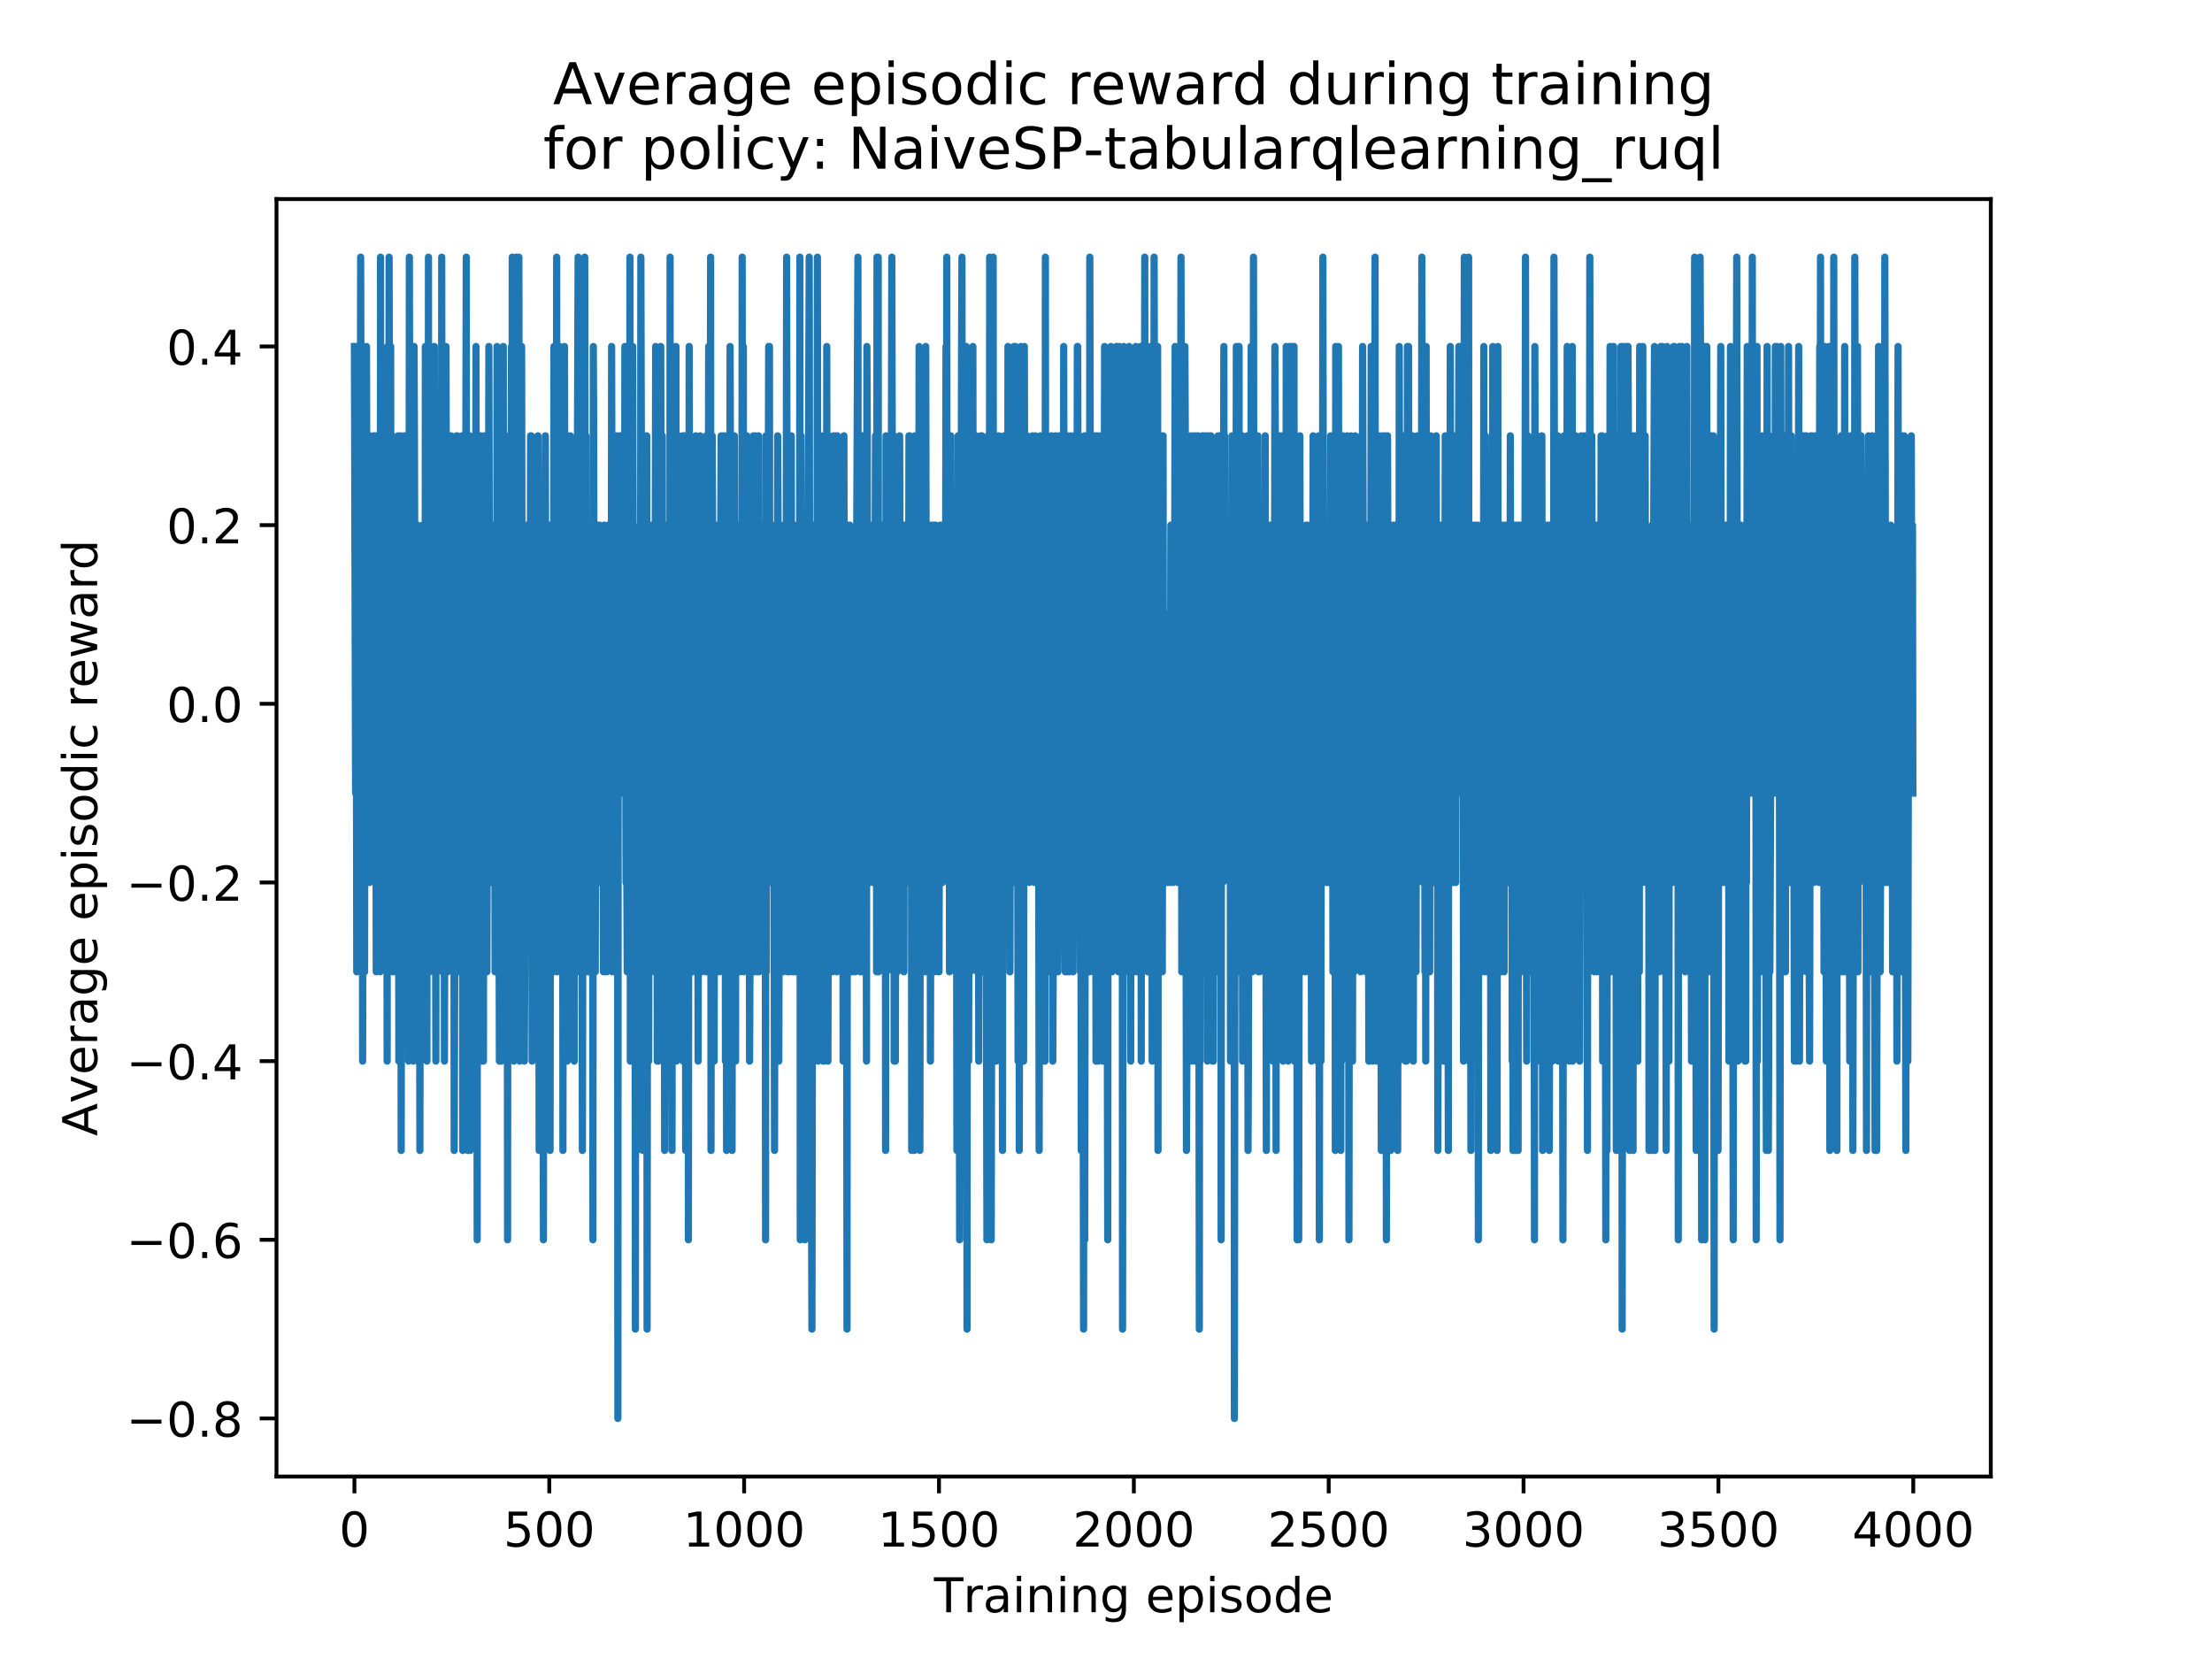 <?xml version="1.0" encoding="utf-8" standalone="no"?>
<!DOCTYPE svg PUBLIC "-//W3C//DTD SVG 1.1//EN"
  "http://www.w3.org/Graphics/SVG/1.1/DTD/svg11.dtd">
<!-- Created with matplotlib (https://matplotlib.org/) -->
<svg height="345.6pt" version="1.1" viewBox="0 0 460.8 345.6" width="460.8pt" xmlns="http://www.w3.org/2000/svg" xmlns:xlink="http://www.w3.org/1999/xlink">
 <defs>
  <style type="text/css">
*{stroke-linecap:butt;stroke-linejoin:round;}
  </style>
 </defs>
 <g id="figure_1">
  <g id="patch_1">
   <path d="M 0 345.6 
L 460.8 345.6 
L 460.8 0 
L 0 0 
z
" style="fill:#ffffff;"/>
  </g>
  <g id="axes_1">
   <g id="patch_2">
    <path d="M 57.6 307.584 
L 414.72 307.584 
L 414.72 41.472 
L 57.6 41.472 
z
" style="fill:#ffffff;"/>
   </g>
   <g id="matplotlib.axis_1">
    <g id="xtick_1">
     <g id="line2d_1">
      <defs>
       <path d="M 0 0 
L 0 3.5 
" id="mf3549cdeac" style="stroke:#000000;stroke-width:0.8;"/>
      </defs>
      <g>
       <use style="stroke:#000000;stroke-width:0.8;" x="73.833" xlink:href="#mf3549cdeac" y="307.584"/>
      </g>
     </g>
     <g id="text_1">
      <!-- 0 -->
      <defs>
       <path d="M 31.781 66.406 
Q 24.172 66.406 20.328 58.906 
Q 16.5 51.422 16.5 36.375 
Q 16.5 21.391 20.328 13.891 
Q 24.172 6.391 31.781 6.391 
Q 39.453 6.391 43.281 13.891 
Q 47.125 21.391 47.125 36.375 
Q 47.125 51.422 43.281 58.906 
Q 39.453 66.406 31.781 66.406 
z
M 31.781 74.219 
Q 44.047 74.219 50.516 64.516 
Q 56.984 54.828 56.984 36.375 
Q 56.984 17.969 50.516 8.266 
Q 44.047 -1.422 31.781 -1.422 
Q 19.531 -1.422 13.062 8.266 
Q 6.594 17.969 6.594 36.375 
Q 6.594 54.828 13.062 64.516 
Q 19.531 74.219 31.781 74.219 
z
" id="DejaVuSans-48"/>
      </defs>
      <g transform="translate(70.651 322.182)scale(0.1 -0.1)">
       <use xlink:href="#DejaVuSans-48"/>
      </g>
     </g>
    </g>
    <g id="xtick_2">
     <g id="line2d_2">
      <g>
       <use style="stroke:#000000;stroke-width:0.8;" x="114.425" xlink:href="#mf3549cdeac" y="307.584"/>
      </g>
     </g>
     <g id="text_2">
      <!-- 500 -->
      <defs>
       <path d="M 10.797 72.906 
L 49.516 72.906 
L 49.516 64.594 
L 19.828 64.594 
L 19.828 46.734 
Q 21.969 47.469 24.109 47.828 
Q 26.266 48.188 28.422 48.188 
Q 40.625 48.188 47.75 41.5 
Q 54.891 34.812 54.891 23.391 
Q 54.891 11.625 47.562 5.094 
Q 40.234 -1.422 26.906 -1.422 
Q 22.312 -1.422 17.547 -0.641 
Q 12.797 0.141 7.719 1.703 
L 7.719 11.625 
Q 12.109 9.234 16.797 8.062 
Q 21.484 6.891 26.703 6.891 
Q 35.156 6.891 40.078 11.328 
Q 45.016 15.766 45.016 23.391 
Q 45.016 31 40.078 35.438 
Q 35.156 39.891 26.703 39.891 
Q 22.75 39.891 18.812 39.016 
Q 14.891 38.141 10.797 36.281 
z
" id="DejaVuSans-53"/>
      </defs>
      <g transform="translate(104.881 322.182)scale(0.1 -0.1)">
       <use xlink:href="#DejaVuSans-53"/>
       <use x="63.623" xlink:href="#DejaVuSans-48"/>
       <use x="127.246" xlink:href="#DejaVuSans-48"/>
      </g>
     </g>
    </g>
    <g id="xtick_3">
     <g id="line2d_3">
      <g>
       <use style="stroke:#000000;stroke-width:0.8;" x="155.017" xlink:href="#mf3549cdeac" y="307.584"/>
      </g>
     </g>
     <g id="text_3">
      <!-- 1000 -->
      <defs>
       <path d="M 12.406 8.297 
L 28.516 8.297 
L 28.516 63.922 
L 10.984 60.406 
L 10.984 69.391 
L 28.422 72.906 
L 38.281 72.906 
L 38.281 8.297 
L 54.391 8.297 
L 54.391 0 
L 12.406 0 
z
" id="DejaVuSans-49"/>
      </defs>
      <g transform="translate(142.292 322.182)scale(0.1 -0.1)">
       <use xlink:href="#DejaVuSans-49"/>
       <use x="63.623" xlink:href="#DejaVuSans-48"/>
       <use x="127.246" xlink:href="#DejaVuSans-48"/>
       <use x="190.869" xlink:href="#DejaVuSans-48"/>
      </g>
     </g>
    </g>
    <g id="xtick_4">
     <g id="line2d_4">
      <g>
       <use style="stroke:#000000;stroke-width:0.8;" x="195.609" xlink:href="#mf3549cdeac" y="307.584"/>
      </g>
     </g>
     <g id="text_4">
      <!-- 1500 -->
      <g transform="translate(182.884 322.182)scale(0.1 -0.1)">
       <use xlink:href="#DejaVuSans-49"/>
       <use x="63.623" xlink:href="#DejaVuSans-53"/>
       <use x="127.246" xlink:href="#DejaVuSans-48"/>
       <use x="190.869" xlink:href="#DejaVuSans-48"/>
      </g>
     </g>
    </g>
    <g id="xtick_5">
     <g id="line2d_5">
      <g>
       <use style="stroke:#000000;stroke-width:0.8;" x="236.201" xlink:href="#mf3549cdeac" y="307.584"/>
      </g>
     </g>
     <g id="text_5">
      <!-- 2000 -->
      <defs>
       <path d="M 19.188 8.297 
L 53.609 8.297 
L 53.609 0 
L 7.328 0 
L 7.328 8.297 
Q 12.938 14.109 22.625 23.891 
Q 32.328 33.688 34.812 36.531 
Q 39.547 41.844 41.422 45.531 
Q 43.312 49.219 43.312 52.781 
Q 43.312 58.594 39.234 62.25 
Q 35.156 65.922 28.609 65.922 
Q 23.969 65.922 18.812 64.312 
Q 13.672 62.703 7.812 59.422 
L 7.812 69.391 
Q 13.766 71.781 18.938 73 
Q 24.125 74.219 28.422 74.219 
Q 39.75 74.219 46.484 68.547 
Q 53.219 62.891 53.219 53.422 
Q 53.219 48.922 51.531 44.891 
Q 49.859 40.875 45.406 35.406 
Q 44.188 33.984 37.641 27.219 
Q 31.109 20.453 19.188 8.297 
z
" id="DejaVuSans-50"/>
      </defs>
      <g transform="translate(223.476 322.182)scale(0.1 -0.1)">
       <use xlink:href="#DejaVuSans-50"/>
       <use x="63.623" xlink:href="#DejaVuSans-48"/>
       <use x="127.246" xlink:href="#DejaVuSans-48"/>
       <use x="190.869" xlink:href="#DejaVuSans-48"/>
      </g>
     </g>
    </g>
    <g id="xtick_6">
     <g id="line2d_6">
      <g>
       <use style="stroke:#000000;stroke-width:0.8;" x="276.793" xlink:href="#mf3549cdeac" y="307.584"/>
      </g>
     </g>
     <g id="text_6">
      <!-- 2500 -->
      <g transform="translate(264.068 322.182)scale(0.1 -0.1)">
       <use xlink:href="#DejaVuSans-50"/>
       <use x="63.623" xlink:href="#DejaVuSans-53"/>
       <use x="127.246" xlink:href="#DejaVuSans-48"/>
       <use x="190.869" xlink:href="#DejaVuSans-48"/>
      </g>
     </g>
    </g>
    <g id="xtick_7">
     <g id="line2d_7">
      <g>
       <use style="stroke:#000000;stroke-width:0.8;" x="317.385" xlink:href="#mf3549cdeac" y="307.584"/>
      </g>
     </g>
     <g id="text_7">
      <!-- 3000 -->
      <defs>
       <path d="M 40.578 39.312 
Q 47.656 37.797 51.625 33 
Q 55.609 28.219 55.609 21.188 
Q 55.609 10.406 48.188 4.484 
Q 40.766 -1.422 27.094 -1.422 
Q 22.516 -1.422 17.656 -0.516 
Q 12.797 0.391 7.625 2.203 
L 7.625 11.719 
Q 11.719 9.328 16.594 8.109 
Q 21.484 6.891 26.812 6.891 
Q 36.078 6.891 40.938 10.547 
Q 45.797 14.203 45.797 21.188 
Q 45.797 27.641 41.281 31.266 
Q 36.766 34.906 28.719 34.906 
L 20.219 34.906 
L 20.219 43.016 
L 29.109 43.016 
Q 36.375 43.016 40.234 45.922 
Q 44.094 48.828 44.094 54.297 
Q 44.094 59.906 40.109 62.906 
Q 36.141 65.922 28.719 65.922 
Q 24.656 65.922 20.016 65.031 
Q 15.375 64.156 9.812 62.312 
L 9.812 71.094 
Q 15.438 72.656 20.344 73.438 
Q 25.25 74.219 29.594 74.219 
Q 40.828 74.219 47.359 69.109 
Q 53.906 64.016 53.906 55.328 
Q 53.906 49.266 50.438 45.094 
Q 46.969 40.922 40.578 39.312 
z
" id="DejaVuSans-51"/>
      </defs>
      <g transform="translate(304.66 322.182)scale(0.1 -0.1)">
       <use xlink:href="#DejaVuSans-51"/>
       <use x="63.623" xlink:href="#DejaVuSans-48"/>
       <use x="127.246" xlink:href="#DejaVuSans-48"/>
       <use x="190.869" xlink:href="#DejaVuSans-48"/>
      </g>
     </g>
    </g>
    <g id="xtick_8">
     <g id="line2d_8">
      <g>
       <use style="stroke:#000000;stroke-width:0.8;" x="357.976" xlink:href="#mf3549cdeac" y="307.584"/>
      </g>
     </g>
     <g id="text_8">
      <!-- 3500 -->
      <g transform="translate(345.251 322.182)scale(0.1 -0.1)">
       <use xlink:href="#DejaVuSans-51"/>
       <use x="63.623" xlink:href="#DejaVuSans-53"/>
       <use x="127.246" xlink:href="#DejaVuSans-48"/>
       <use x="190.869" xlink:href="#DejaVuSans-48"/>
      </g>
     </g>
    </g>
    <g id="xtick_9">
     <g id="line2d_9">
      <g>
       <use style="stroke:#000000;stroke-width:0.8;" x="398.568" xlink:href="#mf3549cdeac" y="307.584"/>
      </g>
     </g>
     <g id="text_9">
      <!-- 4000 -->
      <defs>
       <path d="M 37.797 64.312 
L 12.891 25.391 
L 37.797 25.391 
z
M 35.203 72.906 
L 47.609 72.906 
L 47.609 25.391 
L 58.016 25.391 
L 58.016 17.188 
L 47.609 17.188 
L 47.609 0 
L 37.797 0 
L 37.797 17.188 
L 4.891 17.188 
L 4.891 26.703 
z
" id="DejaVuSans-52"/>
      </defs>
      <g transform="translate(385.843 322.182)scale(0.1 -0.1)">
       <use xlink:href="#DejaVuSans-52"/>
       <use x="63.623" xlink:href="#DejaVuSans-48"/>
       <use x="127.246" xlink:href="#DejaVuSans-48"/>
       <use x="190.869" xlink:href="#DejaVuSans-48"/>
      </g>
     </g>
    </g>
    <g id="text_10">
     <!-- Training episode -->
     <defs>
      <path d="M -0.297 72.906 
L 61.375 72.906 
L 61.375 64.594 
L 35.5 64.594 
L 35.5 0 
L 25.594 0 
L 25.594 64.594 
L -0.297 64.594 
z
" id="DejaVuSans-84"/>
      <path d="M 41.109 46.297 
Q 39.594 47.172 37.812 47.578 
Q 36.031 48 33.891 48 
Q 26.266 48 22.188 43.047 
Q 18.109 38.094 18.109 28.812 
L 18.109 0 
L 9.078 0 
L 9.078 54.688 
L 18.109 54.688 
L 18.109 46.188 
Q 20.953 51.172 25.484 53.578 
Q 30.031 56 36.531 56 
Q 37.453 56 38.578 55.875 
Q 39.703 55.766 41.062 55.516 
z
" id="DejaVuSans-114"/>
      <path d="M 34.281 27.484 
Q 23.391 27.484 19.188 25 
Q 14.984 22.516 14.984 16.5 
Q 14.984 11.719 18.141 8.906 
Q 21.297 6.109 26.703 6.109 
Q 34.188 6.109 38.703 11.406 
Q 43.219 16.703 43.219 25.484 
L 43.219 27.484 
z
M 52.203 31.203 
L 52.203 0 
L 43.219 0 
L 43.219 8.297 
Q 40.141 3.328 35.547 0.953 
Q 30.953 -1.422 24.312 -1.422 
Q 15.922 -1.422 10.953 3.297 
Q 6 8.016 6 15.922 
Q 6 25.141 12.172 29.828 
Q 18.359 34.516 30.609 34.516 
L 43.219 34.516 
L 43.219 35.406 
Q 43.219 41.609 39.141 45 
Q 35.062 48.391 27.688 48.391 
Q 23 48.391 18.547 47.266 
Q 14.109 46.141 10.016 43.891 
L 10.016 52.203 
Q 14.938 54.109 19.578 55.047 
Q 24.219 56 28.609 56 
Q 40.484 56 46.344 49.844 
Q 52.203 43.703 52.203 31.203 
z
" id="DejaVuSans-97"/>
      <path d="M 9.422 54.688 
L 18.406 54.688 
L 18.406 0 
L 9.422 0 
z
M 9.422 75.984 
L 18.406 75.984 
L 18.406 64.594 
L 9.422 64.594 
z
" id="DejaVuSans-105"/>
      <path d="M 54.891 33.016 
L 54.891 0 
L 45.906 0 
L 45.906 32.719 
Q 45.906 40.484 42.875 44.328 
Q 39.844 48.188 33.797 48.188 
Q 26.516 48.188 22.312 43.547 
Q 18.109 38.922 18.109 30.906 
L 18.109 0 
L 9.078 0 
L 9.078 54.688 
L 18.109 54.688 
L 18.109 46.188 
Q 21.344 51.125 25.703 53.562 
Q 30.078 56 35.797 56 
Q 45.219 56 50.047 50.172 
Q 54.891 44.344 54.891 33.016 
z
" id="DejaVuSans-110"/>
      <path d="M 45.406 27.984 
Q 45.406 37.75 41.375 43.109 
Q 37.359 48.484 30.078 48.484 
Q 22.859 48.484 18.828 43.109 
Q 14.797 37.75 14.797 27.984 
Q 14.797 18.266 18.828 12.891 
Q 22.859 7.516 30.078 7.516 
Q 37.359 7.516 41.375 12.891 
Q 45.406 18.266 45.406 27.984 
z
M 54.391 6.781 
Q 54.391 -7.172 48.188 -13.984 
Q 42 -20.797 29.203 -20.797 
Q 24.469 -20.797 20.266 -20.094 
Q 16.062 -19.391 12.109 -17.922 
L 12.109 -9.188 
Q 16.062 -11.328 19.922 -12.344 
Q 23.781 -13.375 27.781 -13.375 
Q 36.625 -13.375 41.016 -8.766 
Q 45.406 -4.156 45.406 5.172 
L 45.406 9.625 
Q 42.625 4.781 38.281 2.391 
Q 33.938 0 27.875 0 
Q 17.828 0 11.672 7.656 
Q 5.516 15.328 5.516 27.984 
Q 5.516 40.672 11.672 48.328 
Q 17.828 56 27.875 56 
Q 33.938 56 38.281 53.609 
Q 42.625 51.219 45.406 46.391 
L 45.406 54.688 
L 54.391 54.688 
z
" id="DejaVuSans-103"/>
      <path id="DejaVuSans-32"/>
      <path d="M 56.203 29.594 
L 56.203 25.203 
L 14.891 25.203 
Q 15.484 15.922 20.484 11.062 
Q 25.484 6.203 34.422 6.203 
Q 39.594 6.203 44.453 7.469 
Q 49.312 8.734 54.109 11.281 
L 54.109 2.781 
Q 49.266 0.734 44.188 -0.344 
Q 39.109 -1.422 33.891 -1.422 
Q 20.797 -1.422 13.156 6.188 
Q 5.516 13.812 5.516 26.812 
Q 5.516 40.234 12.766 48.109 
Q 20.016 56 32.328 56 
Q 43.359 56 49.781 48.891 
Q 56.203 41.797 56.203 29.594 
z
M 47.219 32.234 
Q 47.125 39.594 43.094 43.984 
Q 39.062 48.391 32.422 48.391 
Q 24.906 48.391 20.391 44.141 
Q 15.875 39.891 15.188 32.172 
z
" id="DejaVuSans-101"/>
      <path d="M 18.109 8.203 
L 18.109 -20.797 
L 9.078 -20.797 
L 9.078 54.688 
L 18.109 54.688 
L 18.109 46.391 
Q 20.953 51.266 25.266 53.625 
Q 29.594 56 35.594 56 
Q 45.562 56 51.781 48.094 
Q 58.016 40.188 58.016 27.297 
Q 58.016 14.406 51.781 6.484 
Q 45.562 -1.422 35.594 -1.422 
Q 29.594 -1.422 25.266 0.953 
Q 20.953 3.328 18.109 8.203 
z
M 48.688 27.297 
Q 48.688 37.203 44.609 42.844 
Q 40.531 48.484 33.406 48.484 
Q 26.266 48.484 22.188 42.844 
Q 18.109 37.203 18.109 27.297 
Q 18.109 17.391 22.188 11.75 
Q 26.266 6.109 33.406 6.109 
Q 40.531 6.109 44.609 11.75 
Q 48.688 17.391 48.688 27.297 
z
" id="DejaVuSans-112"/>
      <path d="M 44.281 53.078 
L 44.281 44.578 
Q 40.484 46.531 36.375 47.5 
Q 32.281 48.484 27.875 48.484 
Q 21.188 48.484 17.844 46.438 
Q 14.5 44.391 14.5 40.281 
Q 14.5 37.156 16.891 35.375 
Q 19.281 33.594 26.516 31.984 
L 29.594 31.297 
Q 39.156 29.25 43.188 25.516 
Q 47.219 21.781 47.219 15.094 
Q 47.219 7.469 41.188 3.016 
Q 35.156 -1.422 24.609 -1.422 
Q 20.219 -1.422 15.453 -0.562 
Q 10.688 0.297 5.422 2 
L 5.422 11.281 
Q 10.406 8.688 15.234 7.391 
Q 20.062 6.109 24.812 6.109 
Q 31.156 6.109 34.562 8.281 
Q 37.984 10.453 37.984 14.406 
Q 37.984 18.062 35.516 20.016 
Q 33.062 21.969 24.703 23.781 
L 21.578 24.516 
Q 13.234 26.266 9.516 29.906 
Q 5.812 33.547 5.812 39.891 
Q 5.812 47.609 11.281 51.797 
Q 16.75 56 26.812 56 
Q 31.781 56 36.172 55.266 
Q 40.578 54.547 44.281 53.078 
z
" id="DejaVuSans-115"/>
      <path d="M 30.609 48.391 
Q 23.391 48.391 19.188 42.75 
Q 14.984 37.109 14.984 27.297 
Q 14.984 17.484 19.156 11.844 
Q 23.344 6.203 30.609 6.203 
Q 37.797 6.203 41.984 11.859 
Q 46.188 17.531 46.188 27.297 
Q 46.188 37.016 41.984 42.703 
Q 37.797 48.391 30.609 48.391 
z
M 30.609 56 
Q 42.328 56 49.016 48.375 
Q 55.719 40.766 55.719 27.297 
Q 55.719 13.875 49.016 6.219 
Q 42.328 -1.422 30.609 -1.422 
Q 18.844 -1.422 12.172 6.219 
Q 5.516 13.875 5.516 27.297 
Q 5.516 40.766 12.172 48.375 
Q 18.844 56 30.609 56 
z
" id="DejaVuSans-111"/>
      <path d="M 45.406 46.391 
L 45.406 75.984 
L 54.391 75.984 
L 54.391 0 
L 45.406 0 
L 45.406 8.203 
Q 42.578 3.328 38.25 0.953 
Q 33.938 -1.422 27.875 -1.422 
Q 17.969 -1.422 11.734 6.484 
Q 5.516 14.406 5.516 27.297 
Q 5.516 40.188 11.734 48.094 
Q 17.969 56 27.875 56 
Q 33.938 56 38.25 53.625 
Q 42.578 51.266 45.406 46.391 
z
M 14.797 27.297 
Q 14.797 17.391 18.875 11.75 
Q 22.953 6.109 30.078 6.109 
Q 37.203 6.109 41.297 11.75 
Q 45.406 17.391 45.406 27.297 
Q 45.406 37.203 41.297 42.844 
Q 37.203 48.484 30.078 48.484 
Q 22.953 48.484 18.875 42.844 
Q 14.797 37.203 14.797 27.297 
z
" id="DejaVuSans-100"/>
     </defs>
     <g transform="translate(194.564 335.861)scale(0.1 -0.1)">
      <use xlink:href="#DejaVuSans-84"/>
      <use x="60.865" xlink:href="#DejaVuSans-114"/>
      <use x="101.979" xlink:href="#DejaVuSans-97"/>
      <use x="163.258" xlink:href="#DejaVuSans-105"/>
      <use x="191.041" xlink:href="#DejaVuSans-110"/>
      <use x="254.42" xlink:href="#DejaVuSans-105"/>
      <use x="282.203" xlink:href="#DejaVuSans-110"/>
      <use x="345.582" xlink:href="#DejaVuSans-103"/>
      <use x="409.059" xlink:href="#DejaVuSans-32"/>
      <use x="440.846" xlink:href="#DejaVuSans-101"/>
      <use x="502.369" xlink:href="#DejaVuSans-112"/>
      <use x="565.846" xlink:href="#DejaVuSans-105"/>
      <use x="593.629" xlink:href="#DejaVuSans-115"/>
      <use x="645.729" xlink:href="#DejaVuSans-111"/>
      <use x="706.91" xlink:href="#DejaVuSans-100"/>
      <use x="770.387" xlink:href="#DejaVuSans-101"/>
     </g>
    </g>
   </g>
   <g id="matplotlib.axis_2">
    <g id="ytick_1">
     <g id="line2d_10">
      <defs>
       <path d="M 0 0 
L -3.5 0 
" id="m632503c0aa" style="stroke:#000000;stroke-width:0.8;"/>
      </defs>
      <g>
       <use style="stroke:#000000;stroke-width:0.8;" x="57.6" xlink:href="#m632503c0aa" y="295.488"/>
      </g>
     </g>
     <g id="text_11">
      <!-- −0.8 -->
      <defs>
       <path d="M 10.594 35.5 
L 73.188 35.5 
L 73.188 27.203 
L 10.594 27.203 
z
" id="DejaVuSans-8722"/>
       <path d="M 10.688 12.406 
L 21 12.406 
L 21 0 
L 10.688 0 
z
" id="DejaVuSans-46"/>
       <path d="M 31.781 34.625 
Q 24.75 34.625 20.719 30.859 
Q 16.703 27.094 16.703 20.516 
Q 16.703 13.922 20.719 10.156 
Q 24.75 6.391 31.781 6.391 
Q 38.812 6.391 42.859 10.172 
Q 46.922 13.969 46.922 20.516 
Q 46.922 27.094 42.891 30.859 
Q 38.875 34.625 31.781 34.625 
z
M 21.922 38.812 
Q 15.578 40.375 12.031 44.719 
Q 8.5 49.078 8.5 55.328 
Q 8.5 64.062 14.719 69.141 
Q 20.953 74.219 31.781 74.219 
Q 42.672 74.219 48.875 69.141 
Q 55.078 64.062 55.078 55.328 
Q 55.078 49.078 51.531 44.719 
Q 48 40.375 41.703 38.812 
Q 48.828 37.156 52.797 32.312 
Q 56.781 27.484 56.781 20.516 
Q 56.781 9.906 50.312 4.234 
Q 43.844 -1.422 31.781 -1.422 
Q 19.734 -1.422 13.25 4.234 
Q 6.781 9.906 6.781 20.516 
Q 6.781 27.484 10.781 32.312 
Q 14.797 37.156 21.922 38.812 
z
M 18.312 54.391 
Q 18.312 48.734 21.844 45.562 
Q 25.391 42.391 31.781 42.391 
Q 38.141 42.391 41.719 45.562 
Q 45.312 48.734 45.312 54.391 
Q 45.312 60.062 41.719 63.234 
Q 38.141 66.406 31.781 66.406 
Q 25.391 66.406 21.844 63.234 
Q 18.312 60.062 18.312 54.391 
z
" id="DejaVuSans-56"/>
      </defs>
      <g transform="translate(26.317 299.287)scale(0.1 -0.1)">
       <use xlink:href="#DejaVuSans-8722"/>
       <use x="83.789" xlink:href="#DejaVuSans-48"/>
       <use x="147.412" xlink:href="#DejaVuSans-46"/>
       <use x="179.199" xlink:href="#DejaVuSans-56"/>
      </g>
     </g>
    </g>
    <g id="ytick_2">
     <g id="line2d_11">
      <g>
       <use style="stroke:#000000;stroke-width:0.8;" x="57.6" xlink:href="#m632503c0aa" y="258.27"/>
      </g>
     </g>
     <g id="text_12">
      <!-- −0.6 -->
      <defs>
       <path d="M 33.016 40.375 
Q 26.375 40.375 22.484 35.828 
Q 18.609 31.297 18.609 23.391 
Q 18.609 15.531 22.484 10.953 
Q 26.375 6.391 33.016 6.391 
Q 39.656 6.391 43.531 10.953 
Q 47.406 15.531 47.406 23.391 
Q 47.406 31.297 43.531 35.828 
Q 39.656 40.375 33.016 40.375 
z
M 52.594 71.297 
L 52.594 62.312 
Q 48.875 64.062 45.094 64.984 
Q 41.312 65.922 37.594 65.922 
Q 27.828 65.922 22.672 59.328 
Q 17.531 52.734 16.797 39.406 
Q 19.672 43.656 24.016 45.922 
Q 28.375 48.188 33.594 48.188 
Q 44.578 48.188 50.953 41.516 
Q 57.328 34.859 57.328 23.391 
Q 57.328 12.156 50.688 5.359 
Q 44.047 -1.422 33.016 -1.422 
Q 20.359 -1.422 13.672 8.266 
Q 6.984 17.969 6.984 36.375 
Q 6.984 53.656 15.188 63.938 
Q 23.391 74.219 37.203 74.219 
Q 40.922 74.219 44.703 73.484 
Q 48.484 72.75 52.594 71.297 
z
" id="DejaVuSans-54"/>
      </defs>
      <g transform="translate(26.317 262.069)scale(0.1 -0.1)">
       <use xlink:href="#DejaVuSans-8722"/>
       <use x="83.789" xlink:href="#DejaVuSans-48"/>
       <use x="147.412" xlink:href="#DejaVuSans-46"/>
       <use x="179.199" xlink:href="#DejaVuSans-54"/>
      </g>
     </g>
    </g>
    <g id="ytick_3">
     <g id="line2d_12">
      <g>
       <use style="stroke:#000000;stroke-width:0.8;" x="57.6" xlink:href="#m632503c0aa" y="221.051"/>
      </g>
     </g>
     <g id="text_13">
      <!-- −0.4 -->
      <g transform="translate(26.317 224.85)scale(0.1 -0.1)">
       <use xlink:href="#DejaVuSans-8722"/>
       <use x="83.789" xlink:href="#DejaVuSans-48"/>
       <use x="147.412" xlink:href="#DejaVuSans-46"/>
       <use x="179.199" xlink:href="#DejaVuSans-52"/>
      </g>
     </g>
    </g>
    <g id="ytick_4">
     <g id="line2d_13">
      <g>
       <use style="stroke:#000000;stroke-width:0.8;" x="57.6" xlink:href="#m632503c0aa" y="183.833"/>
      </g>
     </g>
     <g id="text_14">
      <!-- −0.2 -->
      <g transform="translate(26.317 187.632)scale(0.1 -0.1)">
       <use xlink:href="#DejaVuSans-8722"/>
       <use x="83.789" xlink:href="#DejaVuSans-48"/>
       <use x="147.412" xlink:href="#DejaVuSans-46"/>
       <use x="179.199" xlink:href="#DejaVuSans-50"/>
      </g>
     </g>
    </g>
    <g id="ytick_5">
     <g id="line2d_14">
      <g>
       <use style="stroke:#000000;stroke-width:0.8;" x="57.6" xlink:href="#m632503c0aa" y="146.614"/>
      </g>
     </g>
     <g id="text_15">
      <!-- 0.0 -->
      <g transform="translate(34.697 150.413)scale(0.1 -0.1)">
       <use xlink:href="#DejaVuSans-48"/>
       <use x="63.623" xlink:href="#DejaVuSans-46"/>
       <use x="95.41" xlink:href="#DejaVuSans-48"/>
      </g>
     </g>
    </g>
    <g id="ytick_6">
     <g id="line2d_15">
      <g>
       <use style="stroke:#000000;stroke-width:0.8;" x="57.6" xlink:href="#m632503c0aa" y="109.396"/>
      </g>
     </g>
     <g id="text_16">
      <!-- 0.2 -->
      <g transform="translate(34.697 113.195)scale(0.1 -0.1)">
       <use xlink:href="#DejaVuSans-48"/>
       <use x="63.623" xlink:href="#DejaVuSans-46"/>
       <use x="95.41" xlink:href="#DejaVuSans-50"/>
      </g>
     </g>
    </g>
    <g id="ytick_7">
     <g id="line2d_16">
      <g>
       <use style="stroke:#000000;stroke-width:0.8;" x="57.6" xlink:href="#m632503c0aa" y="72.177"/>
      </g>
     </g>
     <g id="text_17">
      <!-- 0.4 -->
      <g transform="translate(34.697 75.976)scale(0.1 -0.1)">
       <use xlink:href="#DejaVuSans-48"/>
       <use x="63.623" xlink:href="#DejaVuSans-46"/>
       <use x="95.41" xlink:href="#DejaVuSans-52"/>
      </g>
     </g>
    </g>
    <g id="text_18">
     <!-- Average episodic reward -->
     <defs>
      <path d="M 34.188 63.188 
L 20.797 26.906 
L 47.609 26.906 
z
M 28.609 72.906 
L 39.797 72.906 
L 67.578 0 
L 57.328 0 
L 50.688 18.703 
L 17.828 18.703 
L 11.188 0 
L 0.781 0 
z
" id="DejaVuSans-65"/>
      <path d="M 2.984 54.688 
L 12.5 54.688 
L 29.594 8.797 
L 46.688 54.688 
L 56.203 54.688 
L 35.688 0 
L 23.484 0 
z
" id="DejaVuSans-118"/>
      <path d="M 48.781 52.594 
L 48.781 44.188 
Q 44.969 46.297 41.141 47.344 
Q 37.312 48.391 33.406 48.391 
Q 24.656 48.391 19.812 42.844 
Q 14.984 37.312 14.984 27.297 
Q 14.984 17.281 19.812 11.734 
Q 24.656 6.203 33.406 6.203 
Q 37.312 6.203 41.141 7.25 
Q 44.969 8.297 48.781 10.406 
L 48.781 2.094 
Q 45.016 0.344 40.984 -0.531 
Q 36.969 -1.422 32.422 -1.422 
Q 20.062 -1.422 12.781 6.344 
Q 5.516 14.109 5.516 27.297 
Q 5.516 40.672 12.859 48.328 
Q 20.219 56 33.016 56 
Q 37.156 56 41.109 55.141 
Q 45.062 54.297 48.781 52.594 
z
" id="DejaVuSans-99"/>
      <path d="M 4.203 54.688 
L 13.188 54.688 
L 24.422 12.016 
L 35.594 54.688 
L 46.188 54.688 
L 57.422 12.016 
L 68.609 54.688 
L 77.594 54.688 
L 63.281 0 
L 52.688 0 
L 40.922 44.828 
L 29.109 0 
L 18.5 0 
z
" id="DejaVuSans-119"/>
     </defs>
     <g transform="translate(20.238 236.658)rotate(-90)scale(0.1 -0.1)">
      <use xlink:href="#DejaVuSans-65"/>
      <use x="68.33" xlink:href="#DejaVuSans-118"/>
      <use x="127.51" xlink:href="#DejaVuSans-101"/>
      <use x="189.033" xlink:href="#DejaVuSans-114"/>
      <use x="230.146" xlink:href="#DejaVuSans-97"/>
      <use x="291.426" xlink:href="#DejaVuSans-103"/>
      <use x="354.902" xlink:href="#DejaVuSans-101"/>
      <use x="416.426" xlink:href="#DejaVuSans-32"/>
      <use x="448.213" xlink:href="#DejaVuSans-101"/>
      <use x="509.736" xlink:href="#DejaVuSans-112"/>
      <use x="573.213" xlink:href="#DejaVuSans-105"/>
      <use x="600.996" xlink:href="#DejaVuSans-115"/>
      <use x="653.096" xlink:href="#DejaVuSans-111"/>
      <use x="714.277" xlink:href="#DejaVuSans-100"/>
      <use x="777.754" xlink:href="#DejaVuSans-105"/>
      <use x="805.537" xlink:href="#DejaVuSans-99"/>
      <use x="860.518" xlink:href="#DejaVuSans-32"/>
      <use x="892.305" xlink:href="#DejaVuSans-114"/>
      <use x="933.387" xlink:href="#DejaVuSans-101"/>
      <use x="994.91" xlink:href="#DejaVuSans-119"/>
      <use x="1076.697" xlink:href="#DejaVuSans-97"/>
      <use x="1137.977" xlink:href="#DejaVuSans-114"/>
      <use x="1179.074" xlink:href="#DejaVuSans-100"/>
     </g>
    </g>
   </g>
   <g id="line2d_17">
    <path clip-path="url(#p6072f5eb76)" d="M 73.833 72.177 
L 74.076 165.223 
L 74.157 90.786 
L 74.32 202.442 
L 74.563 90.786 
L 74.726 165.223 
L 74.888 128.005 
L 74.969 165.223 
L 75.132 53.568 
L 75.375 165.223 
L 75.456 128.005 
L 75.538 221.051 
L 75.781 109.396 
L 75.944 202.442 
L 76.106 90.786 
L 76.187 165.223 
L 76.349 72.177 
L 76.593 183.833 
L 76.755 90.786 
L 76.999 183.833 
L 77.08 90.786 
L 77.161 165.223 
L 77.242 109.396 
L 77.324 165.223 
L 77.486 109.396 
L 77.567 109.396 
L 77.648 165.223 
L 77.73 146.614 
L 77.811 90.786 
L 77.892 146.614 
L 77.973 90.786 
L 78.054 165.223 
L 78.217 90.786 
L 78.379 202.442 
L 78.623 90.786 
L 78.785 128.005 
L 78.866 90.786 
L 78.947 183.833 
L 79.028 165.223 
L 79.11 128.005 
L 79.191 202.442 
L 79.272 53.568 
L 79.353 183.833 
L 79.434 90.786 
L 79.678 165.223 
L 79.759 183.833 
L 79.84 90.786 
L 79.922 109.396 
L 80.003 90.786 
L 80.084 165.223 
L 80.165 128.005 
L 80.246 183.833 
L 80.327 109.396 
L 80.49 202.442 
L 80.571 165.223 
L 80.652 221.051 
L 80.733 72.177 
L 80.815 90.786 
L 80.896 202.442 
L 81.058 53.568 
L 81.302 183.833 
L 81.383 72.177 
L 81.464 165.223 
L 81.545 128.005 
L 81.626 165.223 
L 81.708 90.786 
L 81.789 202.442 
L 81.951 146.614 
L 82.032 146.614 
L 82.113 109.396 
L 82.357 183.833 
L 82.438 202.442 
L 82.601 109.396 
L 82.682 183.833 
L 82.763 128.005 
L 82.844 165.223 
L 82.925 90.786 
L 83.088 221.051 
L 83.169 109.396 
L 83.25 146.614 
L 83.331 221.051 
L 83.412 90.786 
L 83.575 239.66 
L 83.656 183.833 
L 83.818 109.396 
L 83.9 183.833 
L 84.143 90.786 
L 84.224 128.005 
L 84.305 90.786 
L 84.387 165.223 
L 84.468 109.396 
L 84.549 165.223 
L 84.63 146.614 
L 84.711 128.005 
L 84.793 165.223 
L 84.955 90.786 
L 85.036 128.005 
L 85.117 221.051 
L 85.28 53.568 
L 85.442 146.614 
L 85.523 109.396 
L 85.686 146.614 
L 85.848 109.396 
L 85.929 109.396 
L 86.01 72.177 
L 86.092 221.051 
L 86.173 183.833 
L 86.254 72.177 
L 86.335 90.786 
L 86.579 183.833 
L 86.985 109.396 
L 87.066 221.051 
L 87.147 183.833 
L 87.309 128.005 
L 87.472 239.66 
L 87.634 128.005 
L 87.715 202.442 
L 87.796 128.005 
L 87.878 146.614 
L 88.04 109.396 
L 88.121 109.396 
L 88.202 128.005 
L 88.283 183.833 
L 88.365 109.396 
L 88.446 128.005 
L 88.527 202.442 
L 88.608 72.177 
L 88.771 146.614 
L 88.852 109.396 
L 88.933 221.051 
L 89.014 109.396 
L 89.095 146.614 
L 89.176 165.223 
L 89.258 53.568 
L 89.339 183.833 
L 89.42 146.614 
L 89.501 202.442 
L 89.582 183.833 
L 89.664 109.396 
L 89.826 183.833 
L 89.988 128.005 
L 90.07 146.614 
L 90.232 146.614 
L 90.394 183.833 
L 90.475 72.177 
L 90.8 221.051 
L 90.881 109.396 
L 90.963 165.223 
L 91.125 128.005 
L 91.287 183.833 
L 91.531 183.833 
L 91.612 90.786 
L 91.693 146.614 
L 91.774 109.396 
L 91.937 183.833 
L 92.018 53.568 
L 92.18 202.442 
L 92.261 90.786 
L 92.343 128.005 
L 92.424 128.005 
L 92.505 146.614 
L 92.586 221.051 
L 92.911 72.177 
L 93.073 146.614 
L 93.155 109.396 
L 93.236 202.442 
L 93.317 109.396 
L 93.398 183.833 
L 93.56 90.786 
L 93.723 146.614 
L 93.804 109.396 
L 93.885 146.614 
L 93.966 90.786 
L 94.048 109.396 
L 94.129 183.833 
L 94.291 109.396 
L 94.372 183.833 
L 94.535 146.614 
L 94.616 239.66 
L 94.778 183.833 
L 94.859 183.833 
L 95.022 128.005 
L 95.103 90.786 
L 95.184 202.442 
L 95.265 90.786 
L 95.428 183.833 
L 95.509 202.442 
L 95.59 128.005 
L 95.671 202.442 
L 95.752 183.833 
L 95.834 109.396 
L 95.915 165.223 
L 96.077 128.005 
L 96.158 183.833 
L 96.239 90.786 
L 96.321 109.396 
L 96.402 239.66 
L 96.483 128.005 
L 96.564 165.223 
L 96.645 221.051 
L 96.727 128.005 
L 96.808 146.614 
L 96.889 165.223 
L 97.133 53.568 
L 97.214 183.833 
L 97.295 146.614 
L 97.376 165.223 
L 97.457 239.66 
L 97.538 90.786 
L 97.62 183.833 
L 97.701 109.396 
L 97.782 165.223 
L 97.863 90.786 
L 97.944 239.66 
L 98.107 128.005 
L 98.188 109.396 
L 98.269 221.051 
L 98.431 109.396 
L 98.594 202.442 
L 98.837 146.614 
L 98.919 90.786 
L 99 165.223 
L 99.162 72.177 
L 99.243 165.223 
L 99.324 128.005 
L 99.406 258.27 
L 99.487 90.786 
L 99.568 202.442 
L 99.73 146.614 
L 99.812 183.833 
L 100.055 90.786 
L 100.136 90.786 
L 100.299 202.442 
L 100.38 221.051 
L 100.461 109.396 
L 100.542 183.833 
L 100.623 146.614 
L 100.705 221.051 
L 100.867 90.786 
L 100.948 109.396 
L 101.111 202.442 
L 101.273 90.786 
L 101.435 202.442 
L 101.598 128.005 
L 101.679 183.833 
L 101.841 72.177 
L 101.922 109.396 
L 102.166 183.833 
L 102.247 109.396 
L 102.409 165.223 
L 102.491 109.396 
L 102.653 183.833 
L 102.734 109.396 
L 102.815 128.005 
L 102.897 128.005 
L 102.978 109.396 
L 103.14 202.442 
L 103.302 128.005 
L 103.384 202.442 
L 103.546 72.177 
L 103.708 165.223 
L 103.79 183.833 
L 103.871 146.614 
L 104.033 221.051 
L 104.114 146.614 
L 104.196 165.223 
L 104.277 146.614 
L 104.439 221.051 
L 104.52 109.396 
L 104.601 128.005 
L 104.683 90.786 
L 104.764 109.396 
L 104.845 72.177 
L 104.926 183.833 
L 105.007 146.614 
L 105.17 128.005 
L 105.251 202.442 
L 105.332 109.396 
L 105.413 128.005 
L 105.494 146.614 
L 105.576 128.005 
L 105.657 146.614 
L 105.738 258.27 
L 105.819 128.005 
L 105.9 221.051 
L 106.063 90.786 
L 106.225 183.833 
L 106.306 165.223 
L 106.55 72.177 
L 106.631 202.442 
L 106.712 53.568 
L 107.037 221.051 
L 107.199 90.786 
L 107.362 128.005 
L 107.443 128.005 
L 107.524 53.568 
L 107.605 183.833 
L 107.768 109.396 
L 107.93 90.786 
L 108.011 90.786 
L 108.092 53.568 
L 108.255 221.051 
L 108.336 146.614 
L 108.417 183.833 
L 108.498 90.786 
L 108.579 146.614 
L 108.661 72.177 
L 108.823 165.223 
L 108.904 165.223 
L 108.985 128.005 
L 109.067 202.442 
L 109.148 146.614 
L 109.229 221.051 
L 109.31 202.442 
L 109.554 109.396 
L 109.635 146.614 
L 109.716 128.005 
L 109.96 183.833 
L 110.041 128.005 
L 110.122 183.833 
L 110.203 165.223 
L 110.365 183.833 
L 110.528 90.786 
L 110.609 183.833 
L 110.69 90.786 
L 110.853 221.051 
L 111.096 109.396 
L 111.259 202.442 
L 111.34 183.833 
L 111.421 109.396 
L 111.502 183.833 
L 111.583 109.396 
L 111.664 165.223 
L 111.746 128.005 
L 111.827 146.614 
L 111.908 202.442 
L 112.07 90.786 
L 112.152 128.005 
L 112.314 239.66 
L 112.395 221.051 
L 112.557 146.614 
L 112.639 109.396 
L 112.801 165.223 
L 112.882 109.396 
L 112.963 202.442 
L 113.045 165.223 
L 113.207 258.27 
L 113.288 128.005 
L 113.369 202.442 
L 113.45 183.833 
L 113.613 90.786 
L 113.775 183.833 
L 113.856 128.005 
L 113.938 221.051 
L 114.019 109.396 
L 114.1 221.051 
L 114.181 109.396 
L 114.262 146.614 
L 114.344 109.396 
L 114.587 239.66 
L 114.749 109.396 
L 114.912 146.614 
L 114.993 202.442 
L 115.155 146.614 
L 115.237 202.442 
L 115.399 72.177 
L 115.561 146.614 
L 115.724 165.223 
L 115.886 128.005 
L 115.967 53.568 
L 116.048 202.442 
L 116.13 128.005 
L 116.211 146.614 
L 116.292 146.614 
L 116.373 183.833 
L 116.617 72.177 
L 116.779 183.833 
L 116.86 109.396 
L 117.023 165.223 
L 117.185 109.396 
L 117.266 239.66 
L 117.428 109.396 
L 117.51 183.833 
L 117.591 72.177 
L 117.672 109.396 
L 117.753 202.442 
L 117.834 109.396 
L 117.997 183.833 
L 118.159 221.051 
L 118.24 90.786 
L 118.322 128.005 
L 118.403 128.005 
L 118.484 183.833 
L 118.565 146.614 
L 118.646 202.442 
L 118.809 90.786 
L 118.971 165.223 
L 119.052 165.223 
L 119.215 128.005 
L 119.377 183.833 
L 119.539 146.614 
L 119.62 221.051 
L 119.702 109.396 
L 119.783 202.442 
L 119.864 109.396 
L 120.026 146.614 
L 120.108 146.614 
L 120.432 53.568 
L 120.757 202.442 
L 120.838 165.223 
L 120.919 202.442 
L 121.082 165.223 
L 121.163 202.442 
L 121.244 183.833 
L 121.325 239.66 
L 121.569 109.396 
L 121.65 165.223 
L 121.812 53.568 
L 121.975 183.833 
L 122.056 90.786 
L 122.137 183.833 
L 122.218 165.223 
L 122.3 165.223 
L 122.381 202.442 
L 122.462 165.223 
L 122.624 202.442 
L 122.868 128.005 
L 122.949 165.223 
L 123.03 109.396 
L 123.193 183.833 
L 123.274 146.614 
L 123.355 183.833 
L 123.436 109.396 
L 123.517 258.27 
L 123.598 72.177 
L 123.68 90.786 
L 123.761 165.223 
L 123.923 128.005 
L 124.004 202.442 
L 124.167 128.005 
L 124.248 165.223 
L 124.329 128.005 
L 124.41 146.614 
L 124.492 109.396 
L 124.654 165.223 
L 124.735 183.833 
L 124.897 109.396 
L 124.979 165.223 
L 125.06 146.614 
L 125.141 146.614 
L 125.303 183.833 
L 125.385 146.614 
L 125.466 183.833 
L 125.547 146.614 
L 125.709 202.442 
L 125.872 109.396 
L 125.953 202.442 
L 126.034 183.833 
L 126.115 165.223 
L 126.196 202.442 
L 126.359 128.005 
L 126.44 202.442 
L 126.683 109.396 
L 126.765 183.833 
L 126.846 165.223 
L 126.927 165.223 
L 127.008 109.396 
L 127.089 165.223 
L 127.171 146.614 
L 127.252 165.223 
L 127.333 146.614 
L 127.414 72.177 
L 127.495 109.396 
L 127.576 202.442 
L 127.658 165.223 
L 127.739 183.833 
L 127.82 165.223 
L 127.901 183.833 
L 128.145 146.614 
L 128.226 146.614 
L 128.307 183.833 
L 128.47 90.786 
L 128.551 183.833 
L 128.632 109.396 
L 128.713 295.488 
L 128.794 109.396 
L 128.875 165.223 
L 128.957 90.786 
L 129.119 165.223 
L 129.281 90.786 
L 129.444 165.223 
L 129.525 90.786 
L 129.687 165.223 
L 129.768 146.614 
L 129.85 90.786 
L 129.931 109.396 
L 130.012 146.614 
L 130.093 128.005 
L 130.174 72.177 
L 130.418 183.833 
L 130.499 165.223 
L 130.661 202.442 
L 130.743 183.833 
L 130.905 128.005 
L 130.986 202.442 
L 131.067 128.005 
L 131.149 165.223 
L 131.23 53.568 
L 131.311 221.051 
L 131.392 202.442 
L 131.636 109.396 
L 131.717 128.005 
L 131.798 72.177 
L 132.042 165.223 
L 132.204 183.833 
L 132.285 183.833 
L 132.366 276.879 
L 132.448 128.005 
L 132.529 146.614 
L 132.61 165.223 
L 132.691 239.66 
L 132.935 146.614 
L 133.016 165.223 
L 133.178 146.614 
L 133.259 183.833 
L 133.341 109.396 
L 133.422 165.223 
L 133.503 53.568 
L 133.746 146.614 
L 133.828 90.786 
L 133.909 239.66 
L 133.99 90.786 
L 134.071 109.396 
L 134.234 221.051 
L 134.315 90.786 
L 134.396 128.005 
L 134.558 239.66 
L 134.721 90.786 
L 134.802 276.879 
L 134.964 109.396 
L 135.127 221.051 
L 135.289 109.396 
L 135.37 202.442 
L 135.533 109.396 
L 135.614 109.396 
L 135.776 165.223 
L 135.938 128.005 
L 136.02 128.005 
L 136.101 165.223 
L 136.182 128.005 
L 136.263 146.614 
L 136.344 202.442 
L 136.507 109.396 
L 136.588 72.177 
L 136.75 146.614 
L 136.831 90.786 
L 136.913 221.051 
L 137.075 90.786 
L 137.156 221.051 
L 137.237 202.442 
L 137.319 90.786 
L 137.4 165.223 
L 137.481 146.614 
L 137.562 128.005 
L 137.643 72.177 
L 137.887 202.442 
L 137.968 90.786 
L 138.049 202.442 
L 138.212 146.614 
L 138.293 146.614 
L 138.374 165.223 
L 138.455 239.66 
L 138.536 109.396 
L 138.618 146.614 
L 138.699 165.223 
L 138.78 109.396 
L 138.861 183.833 
L 138.942 146.614 
L 139.023 183.833 
L 139.105 165.223 
L 139.186 183.833 
L 139.267 128.005 
L 139.348 165.223 
L 139.429 146.614 
L 139.511 202.442 
L 139.592 53.568 
L 139.673 221.051 
L 139.754 128.005 
L 139.998 239.66 
L 140.079 109.396 
L 140.16 146.614 
L 140.241 146.614 
L 140.322 183.833 
L 140.404 90.786 
L 140.485 109.396 
L 140.566 128.005 
L 140.647 202.442 
L 140.809 72.177 
L 140.891 221.051 
L 140.972 202.442 
L 141.134 109.396 
L 141.215 183.833 
L 141.378 90.786 
L 141.459 183.833 
L 141.54 165.223 
L 141.702 109.396 
L 141.946 165.223 
L 142.027 109.396 
L 142.108 128.005 
L 142.19 90.786 
L 142.271 221.051 
L 142.514 90.786 
L 142.596 90.786 
L 142.677 221.051 
L 142.758 128.005 
L 142.839 239.66 
L 143.001 128.005 
L 143.164 239.66 
L 143.326 128.005 
L 143.407 258.27 
L 143.57 72.177 
L 143.813 183.833 
L 143.894 202.442 
L 143.976 109.396 
L 144.057 202.442 
L 144.138 165.223 
L 144.219 202.442 
L 144.382 146.614 
L 144.463 165.223 
L 144.625 128.005 
L 144.787 183.833 
L 144.95 90.786 
L 145.031 109.396 
L 145.112 109.396 
L 145.275 146.614 
L 145.356 165.223 
L 145.437 221.051 
L 145.518 128.005 
L 145.681 183.833 
L 145.762 165.223 
L 145.843 90.786 
L 145.924 109.396 
L 146.086 202.442 
L 146.168 128.005 
L 146.33 183.833 
L 146.411 109.396 
L 146.492 165.223 
L 146.574 146.614 
L 146.655 146.614 
L 146.817 165.223 
L 146.979 146.614 
L 147.061 202.442 
L 147.142 90.786 
L 147.223 109.396 
L 147.304 183.833 
L 147.385 146.614 
L 147.467 165.223 
L 147.629 72.177 
L 147.791 183.833 
L 148.035 53.568 
L 148.116 239.66 
L 148.197 183.833 
L 148.36 90.786 
L 148.441 109.396 
L 148.522 183.833 
L 148.603 165.223 
L 148.765 221.051 
L 148.928 109.396 
L 149.009 146.614 
L 149.09 109.396 
L 149.496 183.833 
L 149.74 128.005 
L 149.902 202.442 
L 150.064 109.396 
L 150.146 109.396 
L 150.227 90.786 
L 150.389 146.614 
L 150.552 90.786 
L 150.633 128.005 
L 150.795 109.396 
L 150.876 202.442 
L 151.039 90.786 
L 151.12 221.051 
L 151.201 202.442 
L 151.282 128.005 
L 151.363 239.66 
L 151.526 128.005 
L 151.607 165.223 
L 151.932 90.786 
L 152.013 146.614 
L 152.094 72.177 
L 152.338 165.223 
L 152.419 146.614 
L 152.5 239.66 
L 152.662 128.005 
L 152.825 109.396 
L 152.906 128.005 
L 152.987 90.786 
L 153.231 221.051 
L 153.312 128.005 
L 153.393 183.833 
L 153.474 165.223 
L 153.555 128.005 
L 153.637 146.614 
L 153.799 109.396 
L 153.961 183.833 
L 154.042 165.223 
L 154.124 202.442 
L 154.286 165.223 
L 154.367 183.833 
L 154.448 146.614 
L 154.53 165.223 
L 154.611 53.568 
L 154.692 165.223 
L 154.854 72.177 
L 154.935 202.442 
L 155.017 90.786 
L 155.098 146.614 
L 155.179 128.005 
L 155.26 165.223 
L 155.341 90.786 
L 155.504 165.223 
L 155.585 90.786 
L 155.666 109.396 
L 155.828 146.614 
L 155.91 128.005 
L 155.991 183.833 
L 156.072 146.614 
L 156.153 221.051 
L 156.234 202.442 
L 156.397 128.005 
L 156.478 165.223 
L 156.559 128.005 
L 156.64 165.223 
L 156.722 109.396 
L 156.803 128.005 
L 156.884 128.005 
L 156.965 90.786 
L 157.127 202.442 
L 157.371 90.786 
L 157.533 128.005 
L 157.615 109.396 
L 157.696 202.442 
L 157.777 128.005 
L 157.858 202.442 
L 158.02 90.786 
L 158.102 202.442 
L 158.183 165.223 
L 158.345 109.396 
L 158.426 146.614 
L 158.508 128.005 
L 158.67 146.614 
L 158.913 109.396 
L 159.076 146.614 
L 159.157 146.614 
L 159.238 109.396 
L 159.401 128.005 
L 159.482 258.27 
L 159.563 90.786 
L 159.644 202.442 
L 159.725 109.396 
L 159.888 165.223 
L 160.131 72.177 
L 160.212 128.005 
L 160.294 72.177 
L 160.375 183.833 
L 160.456 146.614 
L 160.537 146.614 
L 160.618 109.396 
L 160.781 183.833 
L 160.862 109.396 
L 161.024 183.833 
L 161.187 128.005 
L 161.349 239.66 
L 161.511 146.614 
L 161.593 165.223 
L 161.674 146.614 
L 161.755 165.223 
L 161.836 128.005 
L 161.917 146.614 
L 161.998 90.786 
L 162.08 109.396 
L 162.161 128.005 
L 162.242 221.051 
L 162.404 146.614 
L 162.486 202.442 
L 162.648 109.396 
L 162.892 202.442 
L 162.973 146.614 
L 163.135 202.442 
L 163.379 128.005 
L 163.46 146.614 
L 163.622 183.833 
L 163.703 183.833 
L 163.866 53.568 
L 164.109 202.442 
L 164.434 128.005 
L 164.515 202.442 
L 164.596 183.833 
L 164.678 90.786 
L 164.759 109.396 
L 164.84 90.786 
L 164.921 146.614 
L 165.002 109.396 
L 165.165 202.442 
L 165.408 109.396 
L 165.571 128.005 
L 165.652 202.442 
L 165.733 128.005 
L 165.814 183.833 
L 165.976 128.005 
L 166.058 128.005 
L 166.139 202.442 
L 166.22 183.833 
L 166.301 183.833 
L 166.382 146.614 
L 166.545 165.223 
L 166.626 53.568 
L 166.707 258.27 
L 166.87 90.786 
L 166.951 165.223 
L 167.113 128.005 
L 167.194 128.005 
L 167.275 183.833 
L 167.357 165.223 
L 167.519 146.614 
L 167.6 146.614 
L 167.681 258.27 
L 167.763 128.005 
L 167.844 221.051 
L 167.925 109.396 
L 168.006 165.223 
L 168.087 146.614 
L 168.168 128.005 
L 168.25 146.614 
L 168.574 53.568 
L 168.737 202.442 
L 168.899 202.442 
L 169.143 276.879 
L 169.386 109.396 
L 169.467 183.833 
L 169.549 165.223 
L 169.711 183.833 
L 169.792 128.005 
L 169.873 146.614 
L 169.955 165.223 
L 170.036 109.396 
L 170.117 146.614 
L 170.198 128.005 
L 170.279 53.568 
L 170.442 221.051 
L 170.604 90.786 
L 170.685 183.833 
L 170.766 146.614 
L 170.848 165.223 
L 170.929 146.614 
L 171.01 183.833 
L 171.091 90.786 
L 171.172 146.614 
L 171.253 128.005 
L 171.497 221.051 
L 171.659 165.223 
L 171.741 221.051 
L 171.822 146.614 
L 171.903 183.833 
L 171.984 90.786 
L 172.146 202.442 
L 172.228 72.177 
L 172.39 202.442 
L 172.471 221.051 
L 172.552 183.833 
L 172.634 90.786 
L 172.796 183.833 
L 173.121 109.396 
L 173.202 128.005 
L 173.283 109.396 
L 173.364 128.005 
L 173.445 202.442 
L 173.608 90.786 
L 173.689 109.396 
L 173.851 183.833 
L 173.933 128.005 
L 174.014 165.223 
L 174.095 90.786 
L 174.338 202.442 
L 174.42 90.786 
L 174.582 165.223 
L 174.744 146.614 
L 174.988 183.833 
L 175.069 109.396 
L 175.15 165.223 
L 175.313 109.396 
L 175.394 109.396 
L 175.556 128.005 
L 175.637 221.051 
L 175.8 90.786 
L 175.962 183.833 
L 176.043 165.223 
L 176.124 109.396 
L 176.206 146.614 
L 176.287 109.396 
L 176.449 276.879 
L 176.53 128.005 
L 176.612 146.614 
L 176.693 109.396 
L 176.774 128.005 
L 176.855 109.396 
L 176.936 165.223 
L 177.018 109.396 
L 177.18 202.442 
L 177.261 165.223 
L 177.342 202.442 
L 177.423 128.005 
L 177.505 183.833 
L 177.586 128.005 
L 177.667 146.614 
L 177.748 202.442 
L 177.911 165.223 
L 177.992 183.833 
L 178.073 128.005 
L 178.154 202.442 
L 178.316 146.614 
L 178.722 53.568 
L 178.804 165.223 
L 178.966 90.786 
L 179.047 128.005 
L 179.128 90.786 
L 179.209 202.442 
L 179.291 183.833 
L 179.453 202.442 
L 179.534 90.786 
L 179.615 183.833 
L 179.697 90.786 
L 179.778 165.223 
L 179.859 109.396 
L 180.021 165.223 
L 180.184 146.614 
L 180.265 183.833 
L 180.346 109.396 
L 180.508 221.051 
L 180.59 72.177 
L 180.671 90.786 
L 180.752 183.833 
L 180.914 128.005 
L 181.077 183.833 
L 181.239 109.396 
L 181.483 165.223 
L 181.726 109.396 
L 181.807 183.833 
L 181.889 165.223 
L 181.97 183.833 
L 182.051 165.223 
L 182.132 183.833 
L 182.376 90.786 
L 182.457 146.614 
L 182.538 90.786 
L 182.619 202.442 
L 182.7 53.568 
L 182.863 183.833 
L 182.944 53.568 
L 183.025 202.442 
L 183.106 109.396 
L 183.187 128.005 
L 183.35 165.223 
L 183.431 165.223 
L 183.512 128.005 
L 183.593 165.223 
L 183.756 109.396 
L 183.918 165.223 
L 183.999 146.614 
L 184.081 128.005 
L 184.162 183.833 
L 184.243 146.614 
L 184.324 202.442 
L 184.405 128.005 
L 184.486 239.66 
L 184.568 90.786 
L 184.649 202.442 
L 184.811 128.005 
L 184.892 146.614 
L 184.974 109.396 
L 185.055 183.833 
L 185.217 109.396 
L 185.379 165.223 
L 185.542 165.223 
L 185.785 53.568 
L 185.867 90.786 
L 185.948 183.833 
L 186.029 146.614 
L 186.11 202.442 
L 186.191 90.786 
L 186.272 221.051 
L 186.354 128.005 
L 186.435 146.614 
L 186.516 221.051 
L 186.678 128.005 
L 186.76 146.614 
L 186.841 109.396 
L 186.922 202.442 
L 187.084 109.396 
L 187.247 183.833 
L 187.409 90.786 
L 187.653 183.833 
L 187.815 109.396 
L 187.977 165.223 
L 188.14 165.223 
L 188.221 128.005 
L 188.302 202.442 
L 188.464 109.396 
L 188.546 183.833 
L 188.627 146.614 
L 188.708 183.833 
L 188.789 146.614 
L 188.87 183.833 
L 188.952 165.223 
L 189.033 183.833 
L 189.195 128.005 
L 189.276 128.005 
L 189.357 90.786 
L 189.439 183.833 
L 189.52 90.786 
L 189.601 109.396 
L 189.682 183.833 
L 189.845 128.005 
L 189.926 239.66 
L 190.007 146.614 
L 190.088 165.223 
L 190.169 165.223 
L 190.25 109.396 
L 190.332 202.442 
L 190.413 109.396 
L 190.494 239.66 
L 190.575 90.786 
L 190.656 109.396 
L 190.819 90.786 
L 190.9 183.833 
L 190.981 109.396 
L 191.062 128.005 
L 191.144 128.005 
L 191.225 109.396 
L 191.387 146.614 
L 191.468 72.177 
L 191.549 109.396 
L 191.631 239.66 
L 191.793 90.786 
L 191.874 183.833 
L 191.955 109.396 
L 192.037 128.005 
L 192.118 183.833 
L 192.199 165.223 
L 192.361 90.786 
L 192.524 165.223 
L 192.605 128.005 
L 192.767 202.442 
L 192.848 72.177 
L 193.011 165.223 
L 193.092 146.614 
L 193.254 202.442 
L 193.335 128.005 
L 193.498 183.833 
L 193.66 128.005 
L 193.741 109.396 
L 193.823 221.051 
L 193.985 146.614 
L 194.147 183.833 
L 194.228 165.223 
L 194.31 109.396 
L 194.391 183.833 
L 194.472 109.396 
L 194.553 128.005 
L 194.634 202.442 
L 194.797 128.005 
L 194.878 109.396 
L 194.959 146.614 
L 195.04 128.005 
L 195.203 165.223 
L 195.284 165.223 
L 195.365 146.614 
L 195.446 202.442 
L 195.527 165.223 
L 195.609 202.442 
L 195.852 109.396 
L 195.933 146.614 
L 196.096 109.396 
L 196.339 183.833 
L 196.42 165.223 
L 196.502 128.005 
L 196.664 165.223 
L 196.826 128.005 
L 196.908 165.223 
L 197.07 72.177 
L 197.151 128.005 
L 197.232 53.568 
L 197.313 165.223 
L 197.476 109.396 
L 197.557 146.614 
L 197.719 109.396 
L 197.801 202.442 
L 197.963 128.005 
L 198.044 90.786 
L 198.125 146.614 
L 198.207 109.396 
L 198.288 183.833 
L 198.45 128.005 
L 198.612 146.614 
L 198.694 146.614 
L 198.775 183.833 
L 198.937 128.005 
L 199.1 202.442 
L 199.181 128.005 
L 199.343 239.66 
L 199.587 90.786 
L 199.749 146.614 
L 199.911 258.27 
L 200.074 109.396 
L 200.155 146.614 
L 200.317 72.177 
L 200.398 53.568 
L 200.48 146.614 
L 200.561 90.786 
L 200.723 165.223 
L 200.804 90.786 
L 200.886 165.223 
L 200.967 128.005 
L 201.048 221.051 
L 201.21 90.786 
L 201.292 72.177 
L 201.454 276.879 
L 201.535 109.396 
L 201.616 128.005 
L 201.697 90.786 
L 201.779 221.051 
L 201.86 183.833 
L 201.941 165.223 
L 202.022 109.396 
L 202.103 202.442 
L 202.266 128.005 
L 202.509 165.223 
L 202.59 165.223 
L 202.672 72.177 
L 202.753 165.223 
L 202.834 146.614 
L 202.915 146.614 
L 203.078 109.396 
L 203.159 165.223 
L 203.321 90.786 
L 203.483 165.223 
L 203.565 202.442 
L 203.646 109.396 
L 203.727 165.223 
L 203.808 128.005 
L 203.889 221.051 
L 204.052 109.396 
L 204.133 146.614 
L 204.295 90.786 
L 204.376 146.614 
L 204.539 90.786 
L 204.701 183.833 
L 204.782 202.442 
L 204.864 128.005 
L 204.945 165.223 
L 205.026 109.396 
L 205.107 165.223 
L 205.188 109.396 
L 205.27 128.005 
L 205.351 128.005 
L 205.594 258.27 
L 205.757 109.396 
L 205.838 90.786 
L 205.919 183.833 
L 206 128.005 
L 206.081 221.051 
L 206.163 53.568 
L 206.406 221.051 
L 206.487 258.27 
L 206.65 165.223 
L 206.731 146.614 
L 206.893 53.568 
L 206.974 165.223 
L 207.056 146.614 
L 207.299 183.833 
L 207.38 109.396 
L 207.543 221.051 
L 207.624 90.786 
L 207.705 165.223 
L 207.786 146.614 
L 207.867 146.614 
L 208.03 109.396 
L 208.111 90.786 
L 208.355 165.223 
L 208.517 146.614 
L 208.679 146.614 
L 208.842 239.66 
L 208.923 109.396 
L 209.004 146.614 
L 209.166 90.786 
L 209.248 146.614 
L 209.329 109.396 
L 209.491 183.833 
L 209.572 90.786 
L 209.735 183.833 
L 209.897 183.833 
L 209.978 72.177 
L 210.141 183.833 
L 210.222 109.396 
L 210.384 202.442 
L 210.546 128.005 
L 210.628 109.396 
L 210.79 165.223 
L 210.871 90.786 
L 210.952 165.223 
L 211.034 90.786 
L 211.115 146.614 
L 211.196 72.177 
L 211.358 183.833 
L 211.521 72.177 
L 211.602 109.396 
L 211.683 165.223 
L 211.764 128.005 
L 211.845 165.223 
L 211.927 128.005 
L 212.089 221.051 
L 212.251 90.786 
L 212.333 239.66 
L 212.657 72.177 
L 212.738 146.614 
L 212.82 109.396 
L 212.982 183.833 
L 213.144 146.614 
L 213.226 221.051 
L 213.388 72.177 
L 213.631 183.833 
L 213.794 90.786 
L 213.875 165.223 
L 213.956 90.786 
L 214.037 146.614 
L 214.119 128.005 
L 214.2 109.396 
L 214.281 165.223 
L 214.362 109.396 
L 214.443 183.833 
L 214.524 109.396 
L 214.687 165.223 
L 214.768 109.396 
L 214.849 128.005 
L 214.93 128.005 
L 215.012 165.223 
L 215.093 90.786 
L 215.174 146.614 
L 215.255 109.396 
L 215.336 165.223 
L 215.418 128.005 
L 215.499 183.833 
L 215.58 165.223 
L 215.661 90.786 
L 215.823 146.614 
L 215.905 109.396 
L 215.986 165.223 
L 216.148 109.396 
L 216.229 183.833 
L 216.311 128.005 
L 216.473 239.66 
L 216.716 90.786 
L 217.041 202.442 
L 217.122 221.051 
L 217.204 128.005 
L 217.366 183.833 
L 217.447 109.396 
L 217.691 221.051 
L 217.772 53.568 
L 217.853 165.223 
L 217.934 109.396 
L 218.015 128.005 
L 218.097 165.223 
L 218.178 128.005 
L 218.34 202.442 
L 218.502 165.223 
L 218.665 202.442 
L 218.746 183.833 
L 218.827 202.442 
L 218.99 90.786 
L 219.071 90.786 
L 219.233 128.005 
L 219.314 221.051 
L 219.396 202.442 
L 219.639 109.396 
L 219.72 165.223 
L 219.883 90.786 
L 219.964 165.223 
L 220.126 109.396 
L 220.207 109.396 
L 220.37 202.442 
L 220.451 183.833 
L 220.532 90.786 
L 220.613 109.396 
L 220.694 90.786 
L 220.776 109.396 
L 220.938 165.223 
L 221.019 146.614 
L 221.1 165.223 
L 221.182 128.005 
L 221.263 165.223 
L 221.344 90.786 
L 221.425 109.396 
L 221.506 146.614 
L 221.587 72.177 
L 221.75 165.223 
L 221.912 202.442 
L 221.993 183.833 
L 222.156 90.786 
L 222.399 202.442 
L 222.481 90.786 
L 222.562 109.396 
L 222.805 202.442 
L 222.886 109.396 
L 222.968 146.614 
L 223.13 90.786 
L 223.211 128.005 
L 223.292 109.396 
L 223.536 202.442 
L 223.617 183.833 
L 223.779 90.786 
L 224.023 183.833 
L 224.104 183.833 
L 224.267 165.223 
L 224.429 72.177 
L 224.51 72.177 
L 224.672 165.223 
L 224.835 165.223 
L 224.916 183.833 
L 224.997 109.396 
L 225.078 202.442 
L 225.16 146.614 
L 225.241 239.66 
L 225.322 109.396 
L 225.403 146.614 
L 225.484 128.005 
L 225.728 276.879 
L 225.89 90.786 
L 225.971 258.27 
L 226.134 128.005 
L 226.215 146.614 
L 226.296 90.786 
L 226.459 146.614 
L 226.621 90.786 
L 226.783 146.614 
L 226.946 202.442 
L 227.027 53.568 
L 227.27 165.223 
L 227.352 165.223 
L 227.433 109.396 
L 227.514 165.223 
L 227.595 109.396 
L 227.676 128.005 
L 227.757 202.442 
L 227.92 109.396 
L 228.001 165.223 
L 228.082 90.786 
L 228.163 109.396 
L 228.326 221.051 
L 228.488 90.786 
L 228.65 128.005 
L 228.813 221.051 
L 228.975 90.786 
L 229.219 183.833 
L 229.381 128.005 
L 229.544 146.614 
L 229.625 146.614 
L 229.706 221.051 
L 229.868 109.396 
L 229.949 146.614 
L 230.112 72.177 
L 230.274 146.614 
L 230.437 90.786 
L 230.761 258.27 
L 230.842 146.614 
L 230.924 165.223 
L 231.005 146.614 
L 231.167 183.833 
L 231.411 72.177 
L 231.573 128.005 
L 231.654 202.442 
L 231.898 90.786 
L 231.979 109.396 
L 232.06 183.833 
L 232.223 109.396 
L 232.304 90.786 
L 232.385 165.223 
L 232.547 72.177 
L 232.628 146.614 
L 232.71 72.177 
L 232.791 90.786 
L 232.872 165.223 
L 232.953 128.005 
L 233.034 202.442 
L 233.197 72.177 
L 233.278 90.786 
L 233.359 146.614 
L 233.44 128.005 
L 233.522 90.786 
L 233.603 165.223 
L 233.765 109.396 
L 233.846 276.879 
L 234.09 72.177 
L 234.252 128.005 
L 234.333 128.005 
L 234.415 146.614 
L 234.577 128.005 
L 234.658 146.614 
L 234.739 109.396 
L 234.82 183.833 
L 234.902 165.223 
L 234.983 128.005 
L 235.064 202.442 
L 235.145 165.223 
L 235.226 72.177 
L 235.308 146.614 
L 235.389 128.005 
L 235.551 221.051 
L 235.632 90.786 
L 235.713 128.005 
L 235.957 183.833 
L 236.119 146.614 
L 236.201 202.442 
L 236.282 90.786 
L 236.363 128.005 
L 236.444 109.396 
L 236.525 183.833 
L 236.607 72.177 
L 236.688 128.005 
L 236.769 90.786 
L 236.85 202.442 
L 237.012 128.005 
L 237.094 146.614 
L 237.175 109.396 
L 237.337 183.833 
L 237.418 90.786 
L 237.5 109.396 
L 237.581 72.177 
L 237.743 221.051 
L 237.824 109.396 
L 237.905 128.005 
L 238.068 72.177 
L 238.23 183.833 
L 238.311 90.786 
L 238.393 109.396 
L 238.474 53.568 
L 238.555 165.223 
L 238.636 146.614 
L 238.717 165.223 
L 238.798 128.005 
L 238.88 146.614 
L 239.042 109.396 
L 239.123 202.442 
L 239.204 146.614 
L 239.286 165.223 
L 239.367 146.614 
L 239.448 183.833 
L 239.61 72.177 
L 239.773 202.442 
L 239.854 165.223 
L 239.935 72.177 
L 240.016 221.051 
L 240.097 183.833 
L 240.179 146.614 
L 240.341 183.833 
L 240.422 53.568 
L 240.585 128.005 
L 240.666 109.396 
L 240.747 146.614 
L 240.828 128.005 
L 240.909 146.614 
L 240.99 90.786 
L 241.072 165.223 
L 241.153 72.177 
L 241.234 239.66 
L 241.315 90.786 
L 241.396 128.005 
L 241.478 183.833 
L 241.64 90.786 
L 241.802 128.005 
L 241.883 90.786 
L 242.127 202.442 
L 242.289 90.786 
L 242.371 165.223 
L 242.452 146.614 
L 242.614 165.223 
L 242.695 146.614 
L 242.776 183.833 
L 242.858 128.005 
L 242.939 183.833 
L 243.101 128.005 
L 243.264 183.833 
L 243.345 183.833 
L 243.507 128.005 
L 243.588 146.614 
L 243.67 146.614 
L 243.751 183.833 
L 243.913 109.396 
L 243.994 146.614 
L 244.075 128.005 
L 244.4 183.833 
L 244.563 128.005 
L 244.644 146.614 
L 244.806 72.177 
L 244.968 165.223 
L 245.05 90.786 
L 245.212 165.223 
L 245.374 183.833 
L 245.456 165.223 
L 245.537 183.833 
L 245.699 109.396 
L 245.861 146.614 
L 246.024 53.568 
L 246.105 90.786 
L 246.186 202.442 
L 246.267 165.223 
L 246.349 72.177 
L 246.43 146.614 
L 246.511 109.396 
L 246.673 165.223 
L 246.755 165.223 
L 246.836 72.177 
L 246.917 90.786 
L 247.16 239.66 
L 247.242 221.051 
L 247.323 128.005 
L 247.404 165.223 
L 247.485 109.396 
L 247.566 202.442 
L 247.729 165.223 
L 248.053 90.786 
L 248.135 221.051 
L 248.216 202.442 
L 248.378 146.614 
L 248.622 183.833 
L 248.703 90.786 
L 248.784 221.051 
L 248.946 128.005 
L 249.028 165.223 
L 249.109 90.786 
L 249.19 202.442 
L 249.271 183.833 
L 249.352 221.051 
L 249.515 109.396 
L 249.596 90.786 
L 249.677 128.005 
L 249.839 276.879 
L 249.921 165.223 
L 250.002 221.051 
L 250.083 128.005 
L 250.164 146.614 
L 250.245 146.614 
L 250.327 165.223 
L 250.489 90.786 
L 250.733 202.442 
L 250.814 90.786 
L 250.895 146.614 
L 250.976 128.005 
L 251.138 165.223 
L 251.22 146.614 
L 251.301 90.786 
L 251.382 146.614 
L 251.463 90.786 
L 251.544 221.051 
L 251.626 202.442 
L 251.707 146.614 
L 251.788 183.833 
L 252.031 90.786 
L 252.194 183.833 
L 252.275 90.786 
L 252.356 165.223 
L 252.519 128.005 
L 252.6 221.051 
L 252.681 202.442 
L 252.762 221.051 
L 252.843 128.005 
L 252.924 165.223 
L 253.006 128.005 
L 253.168 183.833 
L 253.33 165.223 
L 253.412 202.442 
L 253.655 109.396 
L 253.736 90.786 
L 253.899 183.833 
L 254.142 90.786 
L 254.305 109.396 
L 254.386 258.27 
L 254.467 128.005 
L 254.548 165.223 
L 254.629 128.005 
L 254.711 183.833 
L 254.954 72.177 
L 255.035 146.614 
L 255.116 90.786 
L 255.198 146.614 
L 255.279 128.005 
L 255.36 165.223 
L 255.522 128.005 
L 255.604 128.005 
L 255.685 109.396 
L 255.847 146.614 
L 256.009 109.396 
L 256.172 183.833 
L 256.253 109.396 
L 256.334 221.051 
L 256.497 128.005 
L 256.578 221.051 
L 256.659 90.786 
L 256.74 221.051 
L 256.902 109.396 
L 256.984 202.442 
L 257.065 90.786 
L 257.146 295.488 
L 257.308 146.614 
L 257.39 183.833 
L 257.552 72.177 
L 257.796 146.614 
L 257.877 202.442 
L 257.958 72.177 
L 258.039 165.223 
L 258.12 72.177 
L 258.201 183.833 
L 258.283 146.614 
L 258.445 109.396 
L 258.526 128.005 
L 258.607 109.396 
L 258.689 128.005 
L 258.77 90.786 
L 258.851 221.051 
L 258.932 202.442 
L 259.094 165.223 
L 259.257 128.005 
L 259.338 146.614 
L 259.419 128.005 
L 259.5 183.833 
L 259.582 128.005 
L 259.663 165.223 
L 259.825 90.786 
L 259.987 239.66 
L 260.069 221.051 
L 260.231 146.614 
L 260.312 202.442 
L 260.393 146.614 
L 260.475 165.223 
L 260.556 165.223 
L 260.637 72.177 
L 260.718 90.786 
L 260.881 202.442 
L 260.962 90.786 
L 261.043 146.614 
L 261.124 53.568 
L 261.205 128.005 
L 261.286 90.786 
L 261.368 165.223 
L 261.449 146.614 
L 261.611 146.614 
L 261.692 165.223 
L 261.774 90.786 
L 261.855 146.614 
L 262.017 90.786 
L 262.179 202.442 
L 262.342 128.005 
L 262.423 202.442 
L 262.504 128.005 
L 262.585 183.833 
L 262.667 109.396 
L 262.748 165.223 
L 262.829 128.005 
L 262.991 146.614 
L 263.154 128.005 
L 263.235 183.833 
L 263.397 109.396 
L 263.478 165.223 
L 263.56 90.786 
L 263.803 239.66 
L 263.884 146.614 
L 263.965 165.223 
L 264.047 146.614 
L 264.128 165.223 
L 264.371 128.005 
L 264.453 146.614 
L 264.615 109.396 
L 264.777 202.442 
L 264.94 146.614 
L 265.021 146.614 
L 265.183 221.051 
L 265.346 146.614 
L 265.427 109.396 
L 265.508 128.005 
L 265.589 72.177 
L 265.67 90.786 
L 265.833 239.66 
L 265.914 90.786 
L 265.995 128.005 
L 266.157 90.786 
L 266.239 202.442 
L 266.401 109.396 
L 266.482 90.786 
L 266.563 146.614 
L 266.645 90.786 
L 266.807 183.833 
L 266.888 146.614 
L 266.969 165.223 
L 267.05 90.786 
L 267.132 109.396 
L 267.294 221.051 
L 267.456 109.396 
L 267.538 146.614 
L 267.619 165.223 
L 267.7 90.786 
L 267.862 165.223 
L 267.944 72.177 
L 268.187 183.833 
L 268.268 183.833 
L 268.349 221.051 
L 268.431 128.005 
L 268.512 146.614 
L 268.593 72.177 
L 268.674 146.614 
L 268.755 128.005 
L 268.918 202.442 
L 268.999 72.177 
L 269.08 165.223 
L 269.161 146.614 
L 269.324 128.005 
L 269.405 183.833 
L 269.486 165.223 
L 269.567 72.177 
L 269.648 221.051 
L 269.811 128.005 
L 269.973 183.833 
L 270.054 183.833 
L 270.135 128.005 
L 270.217 258.27 
L 270.298 165.223 
L 270.379 183.833 
L 270.46 165.223 
L 270.541 258.27 
L 270.785 90.786 
L 271.028 202.442 
L 271.191 128.005 
L 271.272 202.442 
L 271.353 128.005 
L 271.434 165.223 
L 271.516 128.005 
L 271.678 165.223 
L 271.84 183.833 
L 271.922 146.614 
L 272.003 202.442 
L 272.084 109.396 
L 272.246 183.833 
L 272.327 165.223 
L 272.409 109.396 
L 272.571 165.223 
L 272.733 165.223 
L 272.815 146.614 
L 272.896 183.833 
L 273.058 128.005 
L 273.22 221.051 
L 273.383 128.005 
L 273.464 128.005 
L 273.545 90.786 
L 273.626 128.005 
L 273.708 109.396 
L 273.789 165.223 
L 273.951 109.396 
L 274.032 109.396 
L 274.195 202.442 
L 274.357 128.005 
L 274.438 221.051 
L 274.519 202.442 
L 274.601 183.833 
L 274.682 90.786 
L 274.844 258.27 
L 275.007 128.005 
L 275.169 221.051 
L 275.331 90.786 
L 275.412 146.614 
L 275.494 128.005 
L 275.575 53.568 
L 275.737 146.614 
L 275.818 146.614 
L 275.981 109.396 
L 276.062 165.223 
L 276.143 109.396 
L 276.224 128.005 
L 276.305 183.833 
L 276.387 109.396 
L 276.468 183.833 
L 276.63 109.396 
L 276.793 183.833 
L 276.955 146.614 
L 277.036 128.005 
L 277.117 165.223 
L 277.198 90.786 
L 277.28 165.223 
L 277.361 146.614 
L 277.442 90.786 
L 277.523 109.396 
L 277.686 202.442 
L 277.767 146.614 
L 277.848 202.442 
L 278.01 90.786 
L 278.092 90.786 
L 278.173 239.66 
L 278.254 72.177 
L 278.335 165.223 
L 278.497 109.396 
L 278.579 109.396 
L 278.66 146.614 
L 278.741 128.005 
L 278.822 72.177 
L 278.985 183.833 
L 279.066 183.833 
L 279.228 109.396 
L 279.309 239.66 
L 279.39 146.614 
L 279.472 221.051 
L 279.553 90.786 
L 279.634 183.833 
L 279.796 90.786 
L 279.878 128.005 
L 280.04 109.396 
L 280.365 165.223 
L 280.608 90.786 
L 280.852 202.442 
L 280.933 183.833 
L 281.014 258.27 
L 281.176 109.396 
L 281.258 109.396 
L 281.339 183.833 
L 281.42 90.786 
L 281.501 183.833 
L 281.582 109.396 
L 281.664 128.005 
L 281.745 221.051 
L 281.907 109.396 
L 282.07 202.442 
L 282.151 109.396 
L 282.232 146.614 
L 282.313 90.786 
L 282.557 165.223 
L 282.638 109.396 
L 282.8 183.833 
L 282.881 109.396 
L 282.963 146.614 
L 283.044 128.005 
L 283.125 165.223 
L 283.287 146.614 
L 283.368 146.614 
L 283.45 202.442 
L 283.612 90.786 
L 283.774 128.005 
L 283.856 72.177 
L 284.018 128.005 
L 284.261 183.833 
L 284.424 109.396 
L 284.505 128.005 
L 284.586 202.442 
L 284.83 109.396 
L 284.911 183.833 
L 284.992 128.005 
L 285.155 221.051 
L 285.317 128.005 
L 285.398 221.051 
L 285.56 128.005 
L 285.642 72.177 
L 285.885 221.051 
L 285.966 109.396 
L 286.048 202.442 
L 286.129 183.833 
L 286.291 183.833 
L 286.453 53.568 
L 286.535 202.442 
L 286.616 128.005 
L 286.778 221.051 
L 286.859 202.442 
L 286.941 202.442 
L 287.103 90.786 
L 287.184 90.786 
L 287.265 183.833 
L 287.346 146.614 
L 287.428 183.833 
L 287.509 109.396 
L 287.59 128.005 
L 287.752 239.66 
L 287.915 90.786 
L 288.077 146.614 
L 288.158 90.786 
L 288.239 109.396 
L 288.402 165.223 
L 288.483 165.223 
L 288.645 90.786 
L 288.808 258.27 
L 289.051 90.786 
L 289.295 183.833 
L 289.376 202.442 
L 289.457 109.396 
L 289.538 183.833 
L 289.62 109.396 
L 289.701 239.66 
L 289.944 128.005 
L 290.026 128.005 
L 290.107 183.833 
L 290.269 109.396 
L 290.431 165.223 
L 290.513 128.005 
L 290.594 146.614 
L 290.756 109.396 
L 291 202.442 
L 291.081 202.442 
L 291.162 239.66 
L 291.324 109.396 
L 291.406 221.051 
L 291.487 72.177 
L 291.73 202.442 
L 291.812 128.005 
L 291.893 183.833 
L 292.055 109.396 
L 292.136 146.614 
L 292.299 90.786 
L 292.38 165.223 
L 292.461 128.005 
L 292.623 165.223 
L 292.705 90.786 
L 292.786 221.051 
L 292.867 109.396 
L 293.029 221.051 
L 293.111 202.442 
L 293.192 72.177 
L 293.354 165.223 
L 293.435 72.177 
L 293.516 146.614 
L 293.598 128.005 
L 293.679 183.833 
L 293.841 128.005 
L 293.922 165.223 
L 294.004 90.786 
L 294.085 109.396 
L 294.247 90.786 
L 294.409 221.051 
L 294.572 109.396 
L 294.734 165.223 
L 294.897 109.396 
L 294.978 202.442 
L 295.14 128.005 
L 295.221 90.786 
L 295.384 165.223 
L 295.465 109.396 
L 295.546 128.005 
L 295.627 90.786 
L 295.708 165.223 
L 295.79 90.786 
L 295.871 109.396 
L 295.952 90.786 
L 296.114 128.005 
L 296.196 53.568 
L 296.439 183.833 
L 296.52 90.786 
L 296.601 183.833 
L 296.764 109.396 
L 296.845 202.442 
L 296.926 109.396 
L 297.007 221.051 
L 297.089 72.177 
L 297.17 146.614 
L 297.251 90.786 
L 297.332 165.223 
L 297.494 90.786 
L 297.576 183.833 
L 297.657 146.614 
L 297.819 202.442 
L 297.9 128.005 
L 297.982 165.223 
L 298.063 90.786 
L 298.144 165.223 
L 298.225 146.614 
L 298.306 146.614 
L 298.387 109.396 
L 298.55 183.833 
L 298.631 109.396 
L 298.793 183.833 
L 298.956 128.005 
L 299.118 146.614 
L 299.199 90.786 
L 299.281 183.833 
L 299.362 109.396 
L 299.443 146.614 
L 299.524 239.66 
L 299.605 202.442 
L 299.686 221.051 
L 299.93 109.396 
L 300.011 146.614 
L 300.092 128.005 
L 300.255 202.442 
L 300.336 109.396 
L 300.417 202.442 
L 300.579 109.396 
L 300.742 221.051 
L 300.823 128.005 
L 300.904 202.442 
L 301.067 90.786 
L 301.148 128.005 
L 301.31 221.051 
L 301.391 128.005 
L 301.472 165.223 
L 301.554 146.614 
L 301.716 239.66 
L 301.797 109.396 
L 301.878 128.005 
L 302.041 128.005 
L 302.122 72.177 
L 302.284 146.614 
L 302.365 90.786 
L 302.528 183.833 
L 302.609 109.396 
L 302.69 128.005 
L 302.771 109.396 
L 302.853 183.833 
L 302.934 109.396 
L 303.015 183.833 
L 303.177 90.786 
L 303.259 183.833 
L 303.34 90.786 
L 303.502 146.614 
L 303.583 109.396 
L 303.746 128.005 
L 303.908 72.177 
L 303.989 128.005 
L 304.152 72.177 
L 304.233 165.223 
L 304.314 109.396 
L 304.395 146.614 
L 304.476 128.005 
L 304.557 165.223 
L 304.639 109.396 
L 304.72 165.223 
L 304.801 109.396 
L 304.882 221.051 
L 305.045 53.568 
L 305.207 146.614 
L 305.369 109.396 
L 305.532 128.005 
L 305.694 109.396 
L 305.856 183.833 
L 305.938 53.568 
L 306.019 221.051 
L 306.1 165.223 
L 306.262 146.614 
L 306.425 239.66 
L 306.506 109.396 
L 306.587 183.833 
L 306.749 109.396 
L 306.912 183.833 
L 307.237 109.396 
L 307.318 128.005 
L 307.399 109.396 
L 307.561 165.223 
L 307.642 165.223 
L 307.724 221.051 
L 307.886 109.396 
L 307.967 258.27 
L 308.048 128.005 
L 308.13 146.614 
L 308.211 165.223 
L 308.373 128.005 
L 308.454 183.833 
L 308.535 165.223 
L 308.617 202.442 
L 308.779 128.005 
L 308.86 165.223 
L 308.941 128.005 
L 309.023 146.614 
L 309.104 72.177 
L 309.185 202.442 
L 309.266 183.833 
L 309.347 165.223 
L 309.428 90.786 
L 309.591 165.223 
L 309.672 128.005 
L 309.834 202.442 
L 309.916 202.442 
L 309.997 128.005 
L 310.078 146.614 
L 310.24 165.223 
L 310.322 146.614 
L 310.403 165.223 
L 310.484 128.005 
L 310.565 239.66 
L 310.809 128.005 
L 310.89 128.005 
L 310.971 72.177 
L 311.215 165.223 
L 311.296 128.005 
L 311.458 183.833 
L 311.539 90.786 
L 311.702 165.223 
L 311.783 165.223 
L 311.864 239.66 
L 312.026 72.177 
L 312.108 183.833 
L 312.27 109.396 
L 312.432 202.442 
L 312.513 109.396 
L 312.676 202.442 
L 312.757 128.005 
L 312.919 165.223 
L 313.001 183.833 
L 313.082 109.396 
L 313.163 128.005 
L 313.325 202.442 
L 313.488 128.005 
L 313.569 165.223 
L 313.65 109.396 
L 313.894 183.833 
L 314.056 146.614 
L 314.137 183.833 
L 314.3 109.396 
L 314.462 165.223 
L 314.543 165.223 
L 314.624 90.786 
L 314.787 183.833 
L 314.949 146.614 
L 315.03 221.051 
L 315.111 128.005 
L 315.193 239.66 
L 315.355 165.223 
L 315.436 165.223 
L 315.517 109.396 
L 315.598 239.66 
L 315.68 146.614 
L 315.761 221.051 
L 315.842 109.396 
L 315.923 146.614 
L 316.004 239.66 
L 316.086 221.051 
L 316.167 202.442 
L 316.248 239.66 
L 316.329 109.396 
L 316.41 146.614 
L 316.492 109.396 
L 316.573 146.614 
L 316.654 128.005 
L 316.735 165.223 
L 316.816 109.396 
L 316.897 202.442 
L 316.979 183.833 
L 317.06 165.223 
L 317.141 109.396 
L 317.303 165.223 
L 317.466 165.223 
L 317.547 109.396 
L 317.628 146.614 
L 317.79 53.568 
L 318.034 221.051 
L 318.115 90.786 
L 318.196 128.005 
L 318.278 90.786 
L 318.44 165.223 
L 318.521 146.614 
L 318.846 202.442 
L 318.927 128.005 
L 319.008 146.614 
L 319.252 183.833 
L 319.333 109.396 
L 319.414 183.833 
L 319.495 146.614 
L 319.576 165.223 
L 319.658 258.27 
L 319.739 72.177 
L 319.82 109.396 
L 319.901 90.786 
L 320.064 183.833 
L 320.145 202.442 
L 320.226 90.786 
L 320.307 109.396 
L 320.388 109.396 
L 320.47 128.005 
L 320.632 202.442 
L 320.794 221.051 
L 321.119 146.614 
L 321.2 90.786 
L 321.363 239.66 
L 321.444 183.833 
L 321.525 183.833 
L 321.687 109.396 
L 321.768 221.051 
L 321.85 146.614 
L 321.931 202.442 
L 322.012 128.005 
L 322.093 146.614 
L 322.256 109.396 
L 322.337 146.614 
L 322.418 109.396 
L 322.58 165.223 
L 322.661 128.005 
L 322.743 239.66 
L 322.824 202.442 
L 322.905 109.396 
L 322.986 128.005 
L 323.067 146.614 
L 323.23 221.051 
L 323.311 165.223 
L 323.392 221.051 
L 323.555 146.614 
L 323.636 146.614 
L 323.717 53.568 
L 323.798 90.786 
L 323.879 183.833 
L 324.042 128.005 
L 324.123 109.396 
L 324.285 165.223 
L 324.366 109.396 
L 324.448 128.005 
L 324.529 90.786 
L 324.61 221.051 
L 324.772 128.005 
L 324.853 146.614 
L 324.935 202.442 
L 325.016 183.833 
L 325.259 128.005 
L 325.341 146.614 
L 325.422 128.005 
L 325.584 258.27 
L 325.828 90.786 
L 326.071 165.223 
L 326.152 146.614 
L 326.234 183.833 
L 326.315 165.223 
L 326.477 72.177 
L 326.802 128.005 
L 326.883 221.051 
L 326.964 109.396 
L 327.045 165.223 
L 327.127 146.614 
L 327.289 202.442 
L 327.37 90.786 
L 327.451 146.614 
L 327.533 72.177 
L 327.614 221.051 
L 327.695 90.786 
L 327.776 183.833 
L 327.938 128.005 
L 328.02 183.833 
L 328.101 109.396 
L 328.182 146.614 
L 328.263 90.786 
L 328.344 165.223 
L 328.426 146.614 
L 328.507 165.223 
L 328.588 109.396 
L 328.669 128.005 
L 328.913 165.223 
L 328.994 146.614 
L 329.075 221.051 
L 329.237 109.396 
L 329.319 128.005 
L 329.4 90.786 
L 329.562 183.833 
L 329.643 109.396 
L 329.724 165.223 
L 329.806 146.614 
L 329.968 90.786 
L 330.13 183.833 
L 330.212 165.223 
L 330.374 109.396 
L 330.455 90.786 
L 330.536 109.396 
L 330.699 239.66 
L 330.78 128.005 
L 330.861 146.614 
L 331.023 90.786 
L 331.105 128.005 
L 331.186 53.568 
L 331.348 146.614 
L 331.429 109.396 
L 331.511 165.223 
L 331.592 90.786 
L 331.754 146.614 
L 331.835 146.614 
L 331.916 109.396 
L 332.079 202.442 
L 332.16 202.442 
L 332.241 128.005 
L 332.322 183.833 
L 332.485 109.396 
L 332.566 128.005 
L 332.647 109.396 
L 332.728 202.442 
L 332.809 109.396 
L 332.891 165.223 
L 332.972 146.614 
L 333.134 165.223 
L 333.297 109.396 
L 333.378 165.223 
L 333.54 90.786 
L 333.621 183.833 
L 333.784 90.786 
L 333.865 221.051 
L 333.946 202.442 
L 334.027 202.442 
L 334.108 128.005 
L 334.19 146.614 
L 334.271 109.396 
L 334.352 221.051 
L 334.433 183.833 
L 334.514 258.27 
L 334.596 128.005 
L 334.677 165.223 
L 334.758 239.66 
L 334.92 90.786 
L 335.001 90.786 
L 335.083 165.223 
L 335.164 109.396 
L 335.245 165.223 
L 335.326 146.614 
L 335.407 72.177 
L 335.57 202.442 
L 335.651 109.396 
L 335.732 183.833 
L 335.813 165.223 
L 335.894 109.396 
L 335.976 128.005 
L 336.057 165.223 
L 336.138 72.177 
L 336.219 202.442 
L 336.3 90.786 
L 336.382 165.223 
L 336.463 146.614 
L 336.544 109.396 
L 336.625 146.614 
L 336.706 239.66 
L 336.787 165.223 
L 336.95 202.442 
L 337.193 165.223 
L 337.275 239.66 
L 337.518 90.786 
L 337.599 165.223 
L 337.681 72.177 
L 337.843 128.005 
L 337.924 276.879 
L 338.168 72.177 
L 338.249 183.833 
L 338.411 128.005 
L 338.492 109.396 
L 338.655 128.005 
L 338.736 128.005 
L 338.817 72.177 
L 339.061 221.051 
L 339.142 72.177 
L 339.223 90.786 
L 339.467 239.66 
L 339.629 146.614 
L 339.71 165.223 
L 339.791 90.786 
L 339.872 109.396 
L 340.116 221.051 
L 340.197 239.66 
L 340.278 90.786 
L 340.36 183.833 
L 340.441 128.005 
L 340.603 183.833 
L 340.765 90.786 
L 340.928 128.005 
L 341.009 90.786 
L 341.09 128.005 
L 341.171 221.051 
L 341.253 90.786 
L 341.334 109.396 
L 341.415 90.786 
L 341.496 202.442 
L 341.577 72.177 
L 341.659 90.786 
L 341.821 90.786 
L 341.902 165.223 
L 341.983 90.786 
L 342.146 183.833 
L 342.227 72.177 
L 342.308 146.614 
L 342.389 128.005 
L 342.47 128.005 
L 342.552 90.786 
L 342.633 128.005 
L 342.714 90.786 
L 342.876 183.833 
L 343.201 128.005 
L 343.282 128.005 
L 343.363 146.614 
L 343.445 128.005 
L 343.526 239.66 
L 343.688 146.614 
L 343.769 128.005 
L 343.85 202.442 
L 343.932 165.223 
L 344.013 183.833 
L 344.175 109.396 
L 344.256 239.66 
L 344.338 202.442 
L 344.5 109.396 
L 344.662 72.177 
L 344.744 239.66 
L 344.906 109.396 
L 345.068 165.223 
L 345.231 146.614 
L 345.393 165.223 
L 345.474 90.786 
L 345.637 202.442 
L 345.718 183.833 
L 345.799 90.786 
L 345.88 146.614 
L 345.961 72.177 
L 346.124 146.614 
L 346.286 72.177 
L 346.367 183.833 
L 346.53 90.786 
L 346.611 109.396 
L 346.692 202.442 
L 346.773 183.833 
L 346.935 128.005 
L 347.098 239.66 
L 347.26 72.177 
L 347.423 128.005 
L 347.504 90.786 
L 347.666 221.051 
L 347.747 146.614 
L 347.828 183.833 
L 347.991 128.005 
L 348.072 183.833 
L 348.234 109.396 
L 348.397 183.833 
L 348.64 72.177 
L 348.722 90.786 
L 348.803 72.177 
L 348.884 109.396 
L 348.965 90.786 
L 349.046 128.005 
L 349.127 109.396 
L 349.29 146.614 
L 349.371 128.005 
L 349.452 183.833 
L 349.533 109.396 
L 349.615 258.27 
L 349.696 128.005 
L 349.777 165.223 
L 349.858 72.177 
L 350.102 183.833 
L 350.345 72.177 
L 350.508 183.833 
L 350.67 90.786 
L 350.832 109.396 
L 350.913 90.786 
L 351.076 202.442 
L 351.157 109.396 
L 351.238 128.005 
L 351.319 128.005 
L 351.401 72.177 
L 351.482 165.223 
L 351.563 146.614 
L 351.644 146.614 
L 351.807 165.223 
L 351.969 109.396 
L 352.05 183.833 
L 352.212 128.005 
L 352.375 221.051 
L 352.537 109.396 
L 352.618 183.833 
L 352.781 109.396 
L 352.943 146.614 
L 353.024 53.568 
L 353.105 183.833 
L 353.187 146.614 
L 353.349 239.66 
L 353.593 128.005 
L 353.674 128.005 
L 353.836 90.786 
L 353.917 146.614 
L 353.998 109.396 
L 354.08 183.833 
L 354.161 53.568 
L 354.242 72.177 
L 354.486 258.27 
L 354.567 90.786 
L 354.648 146.614 
L 354.81 183.833 
L 354.892 183.833 
L 354.973 146.614 
L 355.135 258.27 
L 355.216 72.177 
L 355.297 165.223 
L 355.379 146.614 
L 355.46 128.005 
L 355.541 72.177 
L 355.703 183.833 
L 355.785 165.223 
L 355.866 146.614 
L 355.947 202.442 
L 356.028 128.005 
L 356.109 146.614 
L 356.19 183.833 
L 356.272 109.396 
L 356.353 165.223 
L 356.434 146.614 
L 356.515 90.786 
L 356.596 183.833 
L 356.678 90.786 
L 356.759 202.442 
L 356.84 165.223 
L 356.921 90.786 
L 357.083 276.879 
L 357.165 146.614 
L 357.246 239.66 
L 357.408 128.005 
L 357.489 146.614 
L 357.571 109.396 
L 357.652 183.833 
L 357.814 109.396 
L 357.895 239.66 
L 357.976 202.442 
L 358.058 109.396 
L 358.22 183.833 
L 358.464 72.177 
L 358.626 165.223 
L 358.707 165.223 
L 358.788 146.614 
L 358.87 183.833 
L 359.032 128.005 
L 359.194 183.833 
L 359.275 146.614 
L 359.357 165.223 
L 359.519 109.396 
L 359.6 165.223 
L 359.681 128.005 
L 359.763 183.833 
L 359.925 146.614 
L 360.006 146.614 
L 360.087 128.005 
L 360.168 221.051 
L 360.331 128.005 
L 360.412 146.614 
L 360.493 72.177 
L 360.656 165.223 
L 360.737 146.614 
L 360.818 165.223 
L 360.899 128.005 
L 361.061 258.27 
L 361.224 90.786 
L 361.305 128.005 
L 361.386 90.786 
L 361.549 165.223 
L 361.792 53.568 
L 362.036 221.051 
L 362.198 128.005 
L 362.36 165.223 
L 362.523 128.005 
L 362.604 183.833 
L 362.685 109.396 
L 362.766 202.442 
L 362.848 165.223 
L 362.929 202.442 
L 363.091 146.614 
L 363.253 146.614 
L 363.335 165.223 
L 363.416 146.614 
L 363.497 221.051 
L 363.578 146.614 
L 363.659 221.051 
L 363.741 146.614 
L 363.822 183.833 
L 363.984 72.177 
L 364.065 90.786 
L 364.146 165.223 
L 364.228 146.614 
L 364.309 72.177 
L 364.39 165.223 
L 364.471 90.786 
L 364.634 165.223 
L 364.715 165.223 
L 364.877 128.005 
L 364.958 146.614 
L 365.039 53.568 
L 365.121 165.223 
L 365.202 72.177 
L 365.283 90.786 
L 365.445 146.614 
L 365.527 109.396 
L 365.689 146.614 
L 365.77 109.396 
L 365.851 258.27 
L 366.014 72.177 
L 366.095 221.051 
L 366.176 165.223 
L 366.257 202.442 
L 366.42 109.396 
L 366.501 183.833 
L 366.663 146.614 
L 366.744 202.442 
L 366.826 109.396 
L 366.907 128.005 
L 366.988 128.005 
L 367.15 90.786 
L 367.313 165.223 
L 367.475 109.396 
L 367.556 146.614 
L 367.719 128.005 
L 367.962 239.66 
L 368.124 72.177 
L 368.368 239.66 
L 368.449 221.051 
L 368.612 128.005 
L 368.693 202.442 
L 368.774 183.833 
L 369.018 128.005 
L 369.099 146.614 
L 369.18 109.396 
L 369.261 146.614 
L 369.423 90.786 
L 369.505 128.005 
L 369.667 109.396 
L 369.748 165.223 
L 369.829 72.177 
L 369.992 146.614 
L 370.073 128.005 
L 370.154 72.177 
L 370.235 146.614 
L 370.316 128.005 
L 370.398 90.786 
L 370.56 146.614 
L 370.641 109.396 
L 370.804 258.27 
L 370.966 72.177 
L 371.128 165.223 
L 371.209 128.005 
L 371.372 183.833 
L 371.453 128.005 
L 371.534 183.833 
L 371.615 165.223 
L 371.697 90.786 
L 371.778 202.442 
L 371.859 183.833 
L 371.94 202.442 
L 372.021 109.396 
L 372.102 183.833 
L 372.184 109.396 
L 372.265 165.223 
L 372.346 109.396 
L 372.427 183.833 
L 372.59 72.177 
L 372.752 183.833 
L 372.833 128.005 
L 372.914 146.614 
L 372.996 165.223 
L 373.158 90.786 
L 373.239 165.223 
L 373.401 109.396 
L 373.483 146.614 
L 373.564 109.396 
L 373.807 221.051 
L 374.051 109.396 
L 374.213 221.051 
L 374.294 183.833 
L 374.376 202.442 
L 374.457 165.223 
L 374.538 183.833 
L 374.7 72.177 
L 374.863 221.051 
L 375.025 128.005 
L 375.106 165.223 
L 375.187 146.614 
L 375.35 202.442 
L 375.512 90.786 
L 375.593 165.223 
L 375.675 90.786 
L 375.756 183.833 
L 375.999 90.786 
L 376.081 90.786 
L 376.162 109.396 
L 376.324 90.786 
L 376.405 202.442 
L 376.486 146.614 
L 376.568 165.223 
L 376.649 146.614 
L 376.811 183.833 
L 376.974 221.051 
L 377.217 90.786 
L 377.379 183.833 
L 377.542 90.786 
L 377.623 109.396 
L 377.867 183.833 
L 378.11 90.786 
L 378.191 109.396 
L 378.272 165.223 
L 378.354 146.614 
L 378.678 90.786 
L 378.76 165.223 
L 378.841 146.614 
L 378.922 183.833 
L 379.084 72.177 
L 379.165 109.396 
L 379.247 53.568 
L 379.328 165.223 
L 379.409 128.005 
L 379.49 128.005 
L 379.653 183.833 
L 379.734 109.396 
L 379.815 183.833 
L 379.896 146.614 
L 379.977 202.442 
L 380.059 183.833 
L 380.14 72.177 
L 380.464 221.051 
L 380.546 109.396 
L 380.627 165.223 
L 380.708 109.396 
L 380.789 183.833 
L 380.952 109.396 
L 381.033 72.177 
L 381.195 239.66 
L 381.357 90.786 
L 381.439 90.786 
L 381.601 183.833 
L 381.682 128.005 
L 381.763 202.442 
L 381.845 183.833 
L 381.926 183.833 
L 382.007 53.568 
L 382.169 183.833 
L 382.25 146.614 
L 382.332 183.833 
L 382.413 128.005 
L 382.656 239.66 
L 382.738 109.396 
L 382.819 146.614 
L 382.981 165.223 
L 383.144 109.396 
L 383.387 202.442 
L 383.468 202.442 
L 383.549 90.786 
L 383.793 202.442 
L 383.874 109.396 
L 384.037 165.223 
L 384.118 90.786 
L 384.199 146.614 
L 384.28 72.177 
L 384.361 202.442 
L 384.442 146.614 
L 384.524 202.442 
L 384.605 90.786 
L 384.767 183.833 
L 384.93 128.005 
L 385.011 183.833 
L 385.173 128.005 
L 385.335 221.051 
L 385.417 90.786 
L 385.579 221.051 
L 385.66 183.833 
L 385.741 202.442 
L 385.823 183.833 
L 385.904 109.396 
L 385.985 239.66 
L 386.147 146.614 
L 386.228 146.614 
L 386.31 183.833 
L 386.391 53.568 
L 386.472 90.786 
L 386.634 165.223 
L 386.716 109.396 
L 386.878 165.223 
L 386.959 72.177 
L 387.04 202.442 
L 387.122 146.614 
L 387.203 165.223 
L 387.284 183.833 
L 387.527 109.396 
L 387.609 165.223 
L 387.69 90.786 
L 387.771 165.223 
L 387.852 128.005 
L 387.933 146.614 
L 388.015 109.396 
L 388.177 165.223 
L 388.502 109.396 
L 388.583 183.833 
L 388.664 109.396 
L 388.826 239.66 
L 388.908 146.614 
L 388.989 165.223 
L 389.232 90.786 
L 389.395 146.614 
L 389.476 128.005 
L 389.557 165.223 
L 389.638 128.005 
L 389.719 202.442 
L 389.801 109.396 
L 389.882 128.005 
L 389.963 90.786 
L 390.044 183.833 
L 390.125 90.786 
L 390.207 183.833 
L 390.288 128.005 
L 390.369 146.614 
L 390.612 239.66 
L 390.856 128.005 
L 390.937 239.66 
L 391.181 128.005 
L 391.262 183.833 
L 391.343 72.177 
L 391.587 183.833 
L 391.668 202.442 
L 391.749 183.833 
L 391.83 128.005 
L 391.911 165.223 
L 392.155 72.177 
L 392.236 146.614 
L 392.317 109.396 
L 392.398 128.005 
L 392.48 183.833 
L 392.561 165.223 
L 392.642 53.568 
L 392.886 183.833 
L 393.048 146.614 
L 393.129 165.223 
L 393.21 109.396 
L 393.292 183.833 
L 393.454 128.005 
L 393.535 165.223 
L 393.616 128.005 
L 393.697 165.223 
L 393.86 109.396 
L 394.103 165.223 
L 394.185 146.614 
L 394.266 202.442 
L 394.347 128.005 
L 394.59 202.442 
L 394.672 202.442 
L 394.834 165.223 
L 395.078 128.005 
L 395.159 221.051 
L 395.24 183.833 
L 395.402 72.177 
L 395.483 165.223 
L 395.565 90.786 
L 395.727 146.614 
L 395.889 90.786 
L 396.052 165.223 
L 396.133 202.442 
L 396.214 146.614 
L 396.295 202.442 
L 396.376 90.786 
L 396.458 146.614 
L 396.539 109.396 
L 396.62 128.005 
L 396.701 90.786 
L 397.026 239.66 
L 397.107 146.614 
L 397.188 221.051 
L 397.27 109.396 
L 397.432 221.051 
L 397.594 128.005 
L 397.675 128.005 
L 397.838 165.223 
L 397.919 128.005 
L 398 146.614 
L 398.163 90.786 
L 398.325 165.223 
L 398.406 109.396 
L 398.487 165.223 
L 398.487 165.223 
" style="fill:none;stroke:#1f77b4;stroke-linecap:square;stroke-width:1.5;"/>
   </g>
   <g id="patch_3">
    <path d="M 57.6 307.584 
L 57.6 41.472 
" style="fill:none;stroke:#000000;stroke-linecap:square;stroke-linejoin:miter;stroke-width:0.8;"/>
   </g>
   <g id="patch_4">
    <path d="M 414.72 307.584 
L 414.72 41.472 
" style="fill:none;stroke:#000000;stroke-linecap:square;stroke-linejoin:miter;stroke-width:0.8;"/>
   </g>
   <g id="patch_5">
    <path d="M 57.6 307.584 
L 414.72 307.584 
" style="fill:none;stroke:#000000;stroke-linecap:square;stroke-linejoin:miter;stroke-width:0.8;"/>
   </g>
   <g id="patch_6">
    <path d="M 57.6 41.472 
L 414.72 41.472 
" style="fill:none;stroke:#000000;stroke-linecap:square;stroke-linejoin:miter;stroke-width:0.8;"/>
   </g>
   <g id="text_19">
    <!-- Average episodic reward during training -->
    <defs>
     <path d="M 8.5 21.578 
L 8.5 54.688 
L 17.484 54.688 
L 17.484 21.922 
Q 17.484 14.156 20.5 10.266 
Q 23.531 6.391 29.594 6.391 
Q 36.859 6.391 41.078 11.031 
Q 45.312 15.672 45.312 23.688 
L 45.312 54.688 
L 54.297 54.688 
L 54.297 0 
L 45.312 0 
L 45.312 8.406 
Q 42.047 3.422 37.719 1 
Q 33.406 -1.422 27.688 -1.422 
Q 18.266 -1.422 13.375 4.438 
Q 8.5 10.297 8.5 21.578 
z
M 31.109 56 
z
" id="DejaVuSans-117"/>
     <path d="M 18.312 70.219 
L 18.312 54.688 
L 36.812 54.688 
L 36.812 47.703 
L 18.312 47.703 
L 18.312 18.016 
Q 18.312 11.328 20.141 9.422 
Q 21.969 7.516 27.594 7.516 
L 36.812 7.516 
L 36.812 0 
L 27.594 0 
Q 17.188 0 13.234 3.875 
Q 9.281 7.766 9.281 18.016 
L 9.281 47.703 
L 2.688 47.703 
L 2.688 54.688 
L 9.281 54.688 
L 9.281 70.219 
z
" id="DejaVuSans-116"/>
    </defs>
    <g transform="translate(115.191 21.701)scale(0.12 -0.12)">
     <use xlink:href="#DejaVuSans-65"/>
     <use x="68.33" xlink:href="#DejaVuSans-118"/>
     <use x="127.51" xlink:href="#DejaVuSans-101"/>
     <use x="189.033" xlink:href="#DejaVuSans-114"/>
     <use x="230.146" xlink:href="#DejaVuSans-97"/>
     <use x="291.426" xlink:href="#DejaVuSans-103"/>
     <use x="354.902" xlink:href="#DejaVuSans-101"/>
     <use x="416.426" xlink:href="#DejaVuSans-32"/>
     <use x="448.213" xlink:href="#DejaVuSans-101"/>
     <use x="509.736" xlink:href="#DejaVuSans-112"/>
     <use x="573.213" xlink:href="#DejaVuSans-105"/>
     <use x="600.996" xlink:href="#DejaVuSans-115"/>
     <use x="653.096" xlink:href="#DejaVuSans-111"/>
     <use x="714.277" xlink:href="#DejaVuSans-100"/>
     <use x="777.754" xlink:href="#DejaVuSans-105"/>
     <use x="805.537" xlink:href="#DejaVuSans-99"/>
     <use x="860.518" xlink:href="#DejaVuSans-32"/>
     <use x="892.305" xlink:href="#DejaVuSans-114"/>
     <use x="933.387" xlink:href="#DejaVuSans-101"/>
     <use x="994.91" xlink:href="#DejaVuSans-119"/>
     <use x="1076.697" xlink:href="#DejaVuSans-97"/>
     <use x="1137.977" xlink:href="#DejaVuSans-114"/>
     <use x="1179.074" xlink:href="#DejaVuSans-100"/>
     <use x="1242.551" xlink:href="#DejaVuSans-32"/>
     <use x="1274.338" xlink:href="#DejaVuSans-100"/>
     <use x="1337.814" xlink:href="#DejaVuSans-117"/>
     <use x="1401.193" xlink:href="#DejaVuSans-114"/>
     <use x="1442.307" xlink:href="#DejaVuSans-105"/>
     <use x="1470.09" xlink:href="#DejaVuSans-110"/>
     <use x="1533.469" xlink:href="#DejaVuSans-103"/>
     <use x="1596.945" xlink:href="#DejaVuSans-32"/>
     <use x="1628.732" xlink:href="#DejaVuSans-116"/>
     <use x="1667.941" xlink:href="#DejaVuSans-114"/>
     <use x="1709.055" xlink:href="#DejaVuSans-97"/>
     <use x="1770.334" xlink:href="#DejaVuSans-105"/>
     <use x="1798.117" xlink:href="#DejaVuSans-110"/>
     <use x="1861.496" xlink:href="#DejaVuSans-105"/>
     <use x="1889.279" xlink:href="#DejaVuSans-110"/>
     <use x="1952.658" xlink:href="#DejaVuSans-103"/>
    </g>
    <!-- for policy: NaiveSP-tabularqlearning_ruql -->
    <defs>
     <path d="M 37.109 75.984 
L 37.109 68.5 
L 28.516 68.5 
Q 23.688 68.5 21.797 66.547 
Q 19.922 64.594 19.922 59.516 
L 19.922 54.688 
L 34.719 54.688 
L 34.719 47.703 
L 19.922 47.703 
L 19.922 0 
L 10.891 0 
L 10.891 47.703 
L 2.297 47.703 
L 2.297 54.688 
L 10.891 54.688 
L 10.891 58.5 
Q 10.891 67.625 15.141 71.797 
Q 19.391 75.984 28.609 75.984 
z
" id="DejaVuSans-102"/>
     <path d="M 9.422 75.984 
L 18.406 75.984 
L 18.406 0 
L 9.422 0 
z
" id="DejaVuSans-108"/>
     <path d="M 32.172 -5.078 
Q 28.375 -14.844 24.75 -17.812 
Q 21.141 -20.797 15.094 -20.797 
L 7.906 -20.797 
L 7.906 -13.281 
L 13.188 -13.281 
Q 16.891 -13.281 18.938 -11.516 
Q 21 -9.766 23.484 -3.219 
L 25.094 0.875 
L 2.984 54.688 
L 12.5 54.688 
L 29.594 11.922 
L 46.688 54.688 
L 56.203 54.688 
z
" id="DejaVuSans-121"/>
     <path d="M 11.719 12.406 
L 22.016 12.406 
L 22.016 0 
L 11.719 0 
z
M 11.719 51.703 
L 22.016 51.703 
L 22.016 39.312 
L 11.719 39.312 
z
" id="DejaVuSans-58"/>
     <path d="M 9.812 72.906 
L 23.094 72.906 
L 55.422 11.922 
L 55.422 72.906 
L 64.984 72.906 
L 64.984 0 
L 51.703 0 
L 19.391 60.984 
L 19.391 0 
L 9.812 0 
z
" id="DejaVuSans-78"/>
     <path d="M 53.516 70.516 
L 53.516 60.891 
Q 47.906 63.578 42.922 64.891 
Q 37.938 66.219 33.297 66.219 
Q 25.25 66.219 20.875 63.094 
Q 16.5 59.969 16.5 54.203 
Q 16.5 49.359 19.406 46.891 
Q 22.312 44.438 30.422 42.922 
L 36.375 41.703 
Q 47.406 39.594 52.656 34.297 
Q 57.906 29 57.906 20.125 
Q 57.906 9.516 50.797 4.047 
Q 43.703 -1.422 29.984 -1.422 
Q 24.812 -1.422 18.969 -0.25 
Q 13.141 0.922 6.891 3.219 
L 6.891 13.375 
Q 12.891 10.016 18.656 8.297 
Q 24.422 6.594 29.984 6.594 
Q 38.422 6.594 43.016 9.906 
Q 47.609 13.234 47.609 19.391 
Q 47.609 24.75 44.312 27.781 
Q 41.016 30.812 33.5 32.328 
L 27.484 33.5 
Q 16.453 35.688 11.516 40.375 
Q 6.594 45.062 6.594 53.422 
Q 6.594 63.094 13.406 68.656 
Q 20.219 74.219 32.172 74.219 
Q 37.312 74.219 42.625 73.281 
Q 47.953 72.359 53.516 70.516 
z
" id="DejaVuSans-83"/>
     <path d="M 19.672 64.797 
L 19.672 37.406 
L 32.078 37.406 
Q 38.969 37.406 42.719 40.969 
Q 46.484 44.531 46.484 51.125 
Q 46.484 57.672 42.719 61.234 
Q 38.969 64.797 32.078 64.797 
z
M 9.812 72.906 
L 32.078 72.906 
Q 44.344 72.906 50.609 67.359 
Q 56.891 61.812 56.891 51.125 
Q 56.891 40.328 50.609 34.812 
Q 44.344 29.297 32.078 29.297 
L 19.672 29.297 
L 19.672 0 
L 9.812 0 
z
" id="DejaVuSans-80"/>
     <path d="M 4.891 31.391 
L 31.203 31.391 
L 31.203 23.391 
L 4.891 23.391 
z
" id="DejaVuSans-45"/>
     <path d="M 48.688 27.297 
Q 48.688 37.203 44.609 42.844 
Q 40.531 48.484 33.406 48.484 
Q 26.266 48.484 22.188 42.844 
Q 18.109 37.203 18.109 27.297 
Q 18.109 17.391 22.188 11.75 
Q 26.266 6.109 33.406 6.109 
Q 40.531 6.109 44.609 11.75 
Q 48.688 17.391 48.688 27.297 
z
M 18.109 46.391 
Q 20.953 51.266 25.266 53.625 
Q 29.594 56 35.594 56 
Q 45.562 56 51.781 48.094 
Q 58.016 40.188 58.016 27.297 
Q 58.016 14.406 51.781 6.484 
Q 45.562 -1.422 35.594 -1.422 
Q 29.594 -1.422 25.266 0.953 
Q 20.953 3.328 18.109 8.203 
L 18.109 0 
L 9.078 0 
L 9.078 75.984 
L 18.109 75.984 
z
" id="DejaVuSans-98"/>
     <path d="M 14.797 27.297 
Q 14.797 17.391 18.875 11.75 
Q 22.953 6.109 30.078 6.109 
Q 37.203 6.109 41.297 11.75 
Q 45.406 17.391 45.406 27.297 
Q 45.406 37.203 41.297 42.844 
Q 37.203 48.484 30.078 48.484 
Q 22.953 48.484 18.875 42.844 
Q 14.797 37.203 14.797 27.297 
z
M 45.406 8.203 
Q 42.578 3.328 38.25 0.953 
Q 33.938 -1.422 27.875 -1.422 
Q 17.969 -1.422 11.734 6.484 
Q 5.516 14.406 5.516 27.297 
Q 5.516 40.188 11.734 48.094 
Q 17.969 56 27.875 56 
Q 33.938 56 38.25 53.625 
Q 42.578 51.266 45.406 46.391 
L 45.406 54.688 
L 54.391 54.688 
L 54.391 -20.797 
L 45.406 -20.797 
z
" id="DejaVuSans-113"/>
     <path d="M 50.984 -16.609 
L 50.984 -23.578 
L -0.984 -23.578 
L -0.984 -16.609 
z
" id="DejaVuSans-95"/>
    </defs>
    <g transform="translate(113.166 35.138)scale(0.12 -0.12)">
     <use xlink:href="#DejaVuSans-102"/>
     <use x="35.205" xlink:href="#DejaVuSans-111"/>
     <use x="96.387" xlink:href="#DejaVuSans-114"/>
     <use x="137.5" xlink:href="#DejaVuSans-32"/>
     <use x="169.287" xlink:href="#DejaVuSans-112"/>
     <use x="232.764" xlink:href="#DejaVuSans-111"/>
     <use x="293.945" xlink:href="#DejaVuSans-108"/>
     <use x="321.729" xlink:href="#DejaVuSans-105"/>
     <use x="349.512" xlink:href="#DejaVuSans-99"/>
     <use x="404.492" xlink:href="#DejaVuSans-121"/>
     <use x="463.562" xlink:href="#DejaVuSans-58"/>
     <use x="497.254" xlink:href="#DejaVuSans-32"/>
     <use x="529.041" xlink:href="#DejaVuSans-78"/>
     <use x="603.846" xlink:href="#DejaVuSans-97"/>
     <use x="665.125" xlink:href="#DejaVuSans-105"/>
     <use x="692.908" xlink:href="#DejaVuSans-118"/>
     <use x="752.088" xlink:href="#DejaVuSans-101"/>
     <use x="813.611" xlink:href="#DejaVuSans-83"/>
     <use x="877.088" xlink:href="#DejaVuSans-80"/>
     <use x="937.359" xlink:href="#DejaVuSans-45"/>
     <use x="973.443" xlink:href="#DejaVuSans-116"/>
     <use x="1012.652" xlink:href="#DejaVuSans-97"/>
     <use x="1073.932" xlink:href="#DejaVuSans-98"/>
     <use x="1137.408" xlink:href="#DejaVuSans-117"/>
     <use x="1200.787" xlink:href="#DejaVuSans-108"/>
     <use x="1228.57" xlink:href="#DejaVuSans-97"/>
     <use x="1289.85" xlink:href="#DejaVuSans-114"/>
     <use x="1330.947" xlink:href="#DejaVuSans-113"/>
     <use x="1394.424" xlink:href="#DejaVuSans-108"/>
     <use x="1422.207" xlink:href="#DejaVuSans-101"/>
     <use x="1483.73" xlink:href="#DejaVuSans-97"/>
     <use x="1545.01" xlink:href="#DejaVuSans-114"/>
     <use x="1586.107" xlink:href="#DejaVuSans-110"/>
     <use x="1649.486" xlink:href="#DejaVuSans-105"/>
     <use x="1677.27" xlink:href="#DejaVuSans-110"/>
     <use x="1740.648" xlink:href="#DejaVuSans-103"/>
     <use x="1804.125" xlink:href="#DejaVuSans-95"/>
     <use x="1854.125" xlink:href="#DejaVuSans-114"/>
     <use x="1895.238" xlink:href="#DejaVuSans-117"/>
     <use x="1958.617" xlink:href="#DejaVuSans-113"/>
     <use x="2022.094" xlink:href="#DejaVuSans-108"/>
    </g>
   </g>
  </g>
 </g>
 <defs>
  <clipPath id="p6072f5eb76">
   <rect height="266.112" width="357.12" x="57.6" y="41.472"/>
  </clipPath>
 </defs>
</svg>
